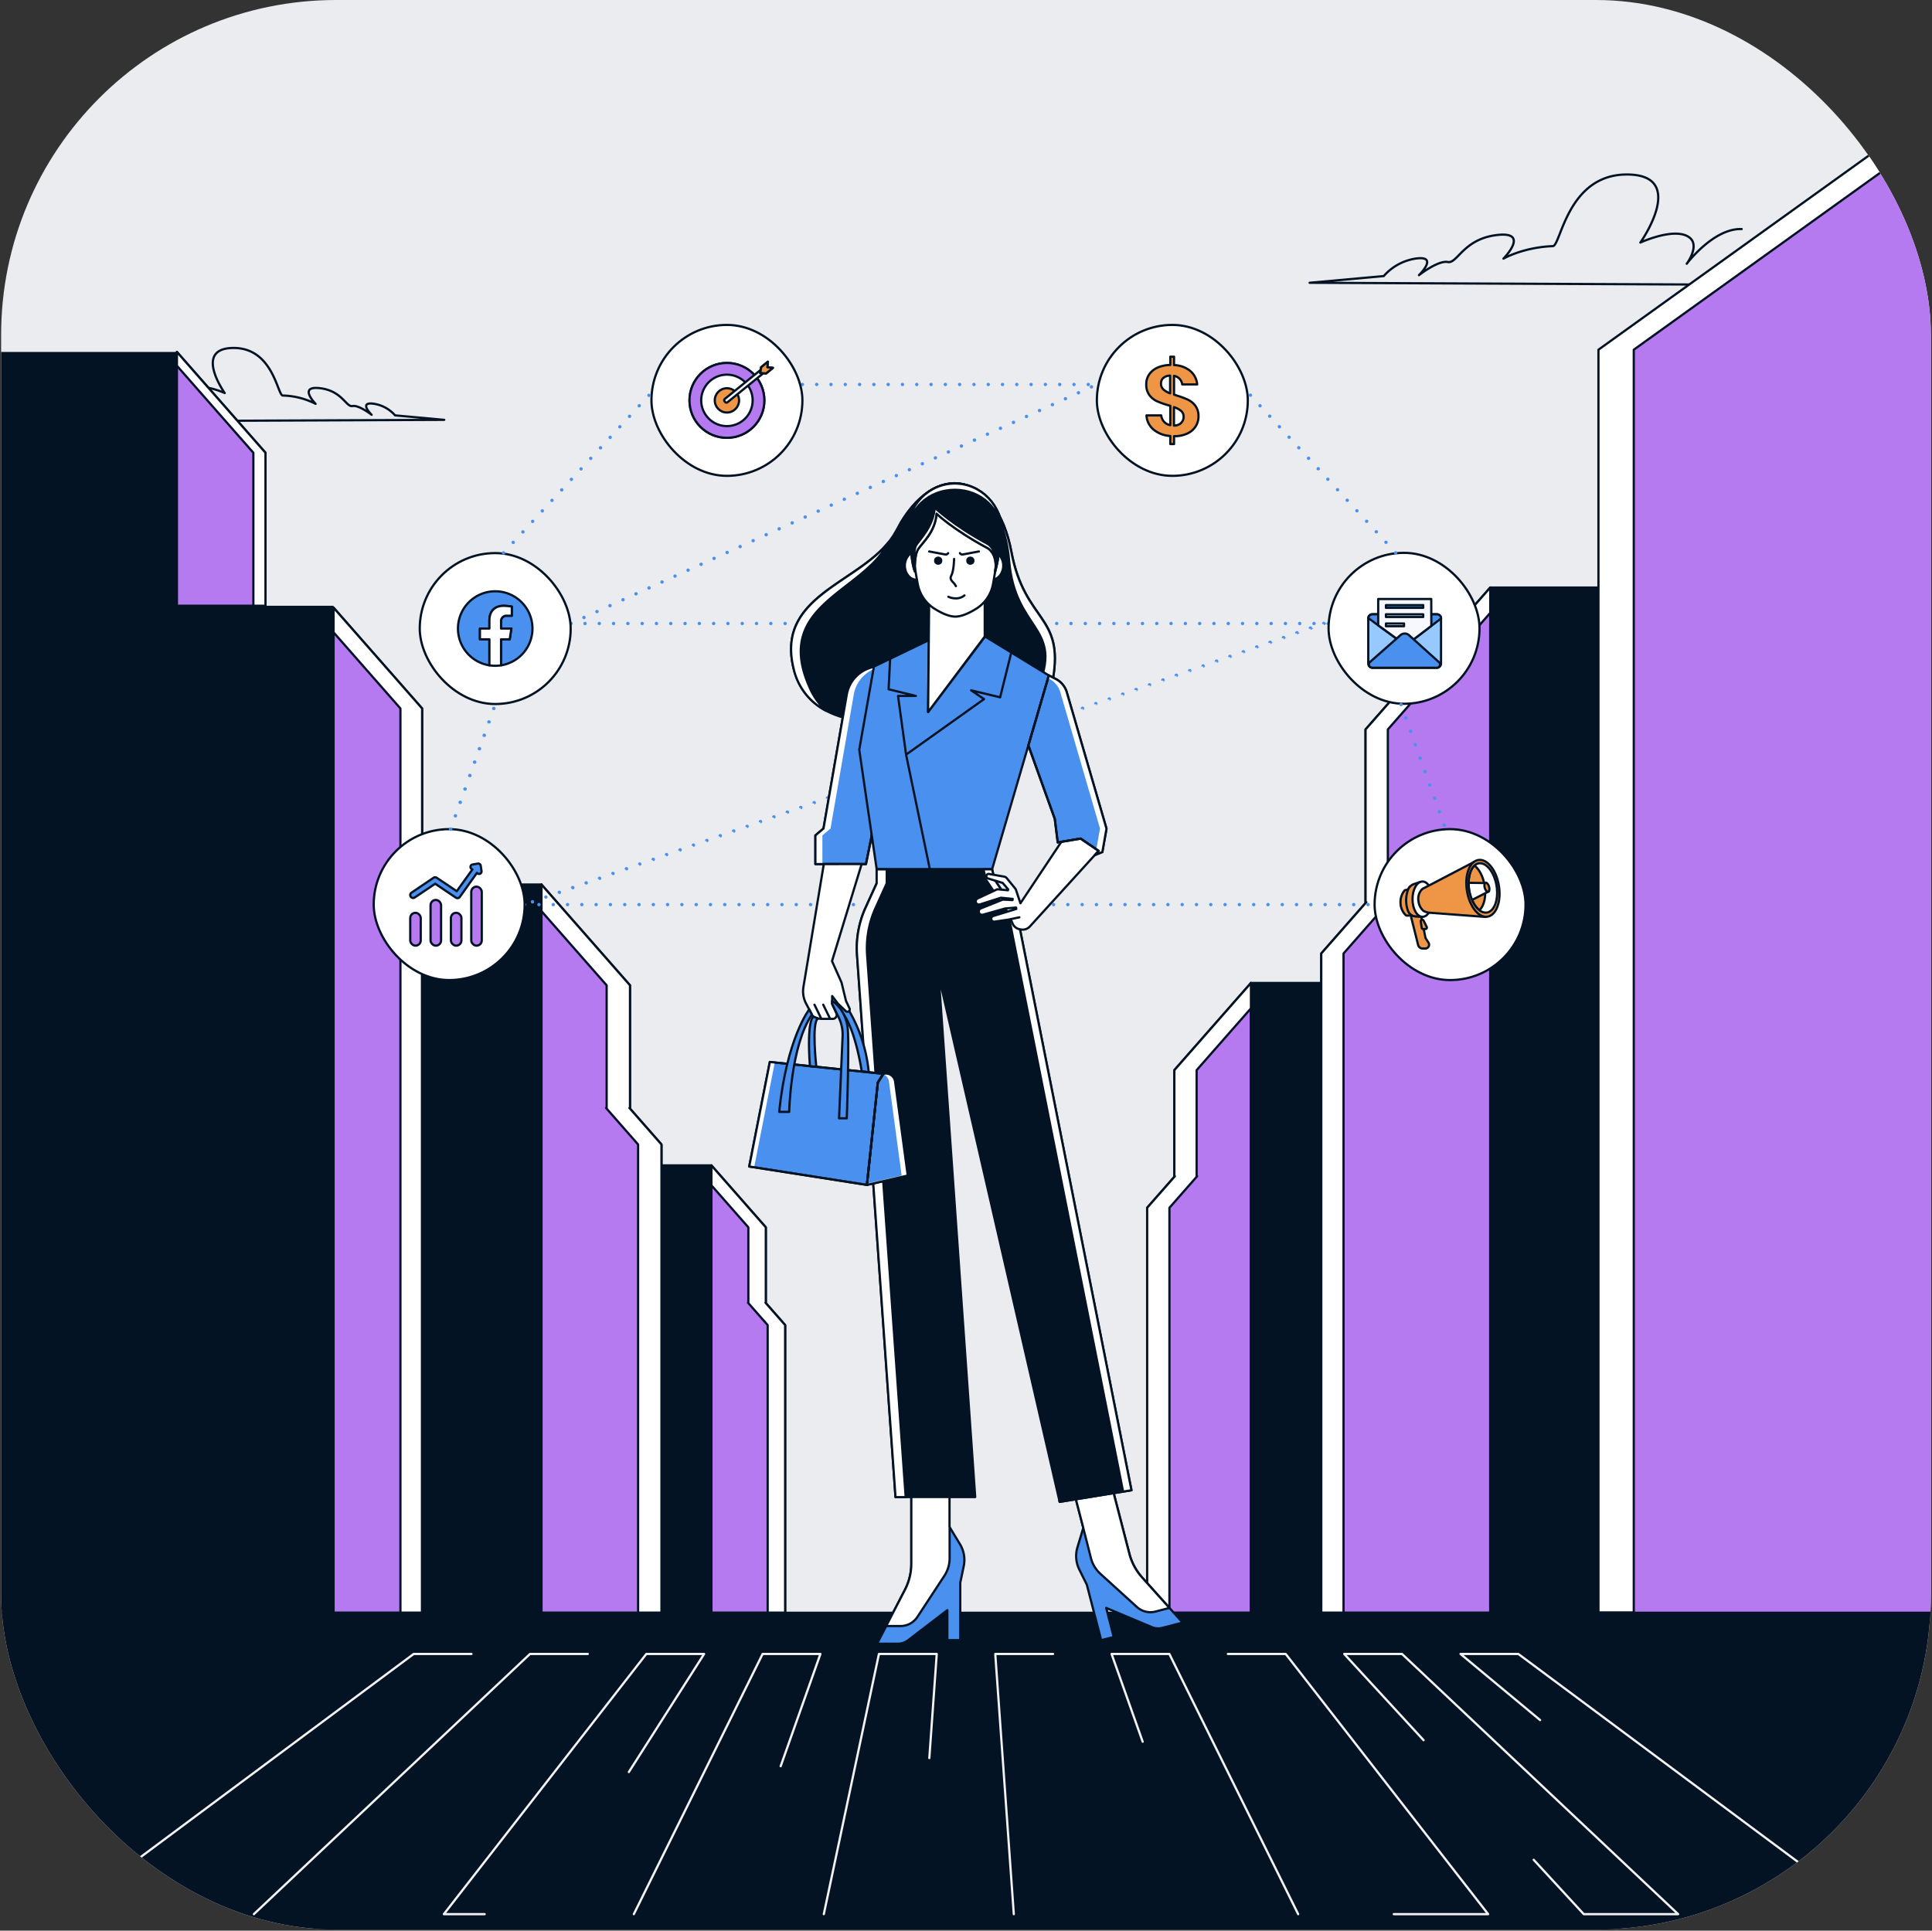 <svg xmlns="http://www.w3.org/2000/svg" xmlns:xlink="http://www.w3.org/1999/xlink" viewBox="0 0 865 864.5"><rect x="0" y="0" width="865" height="864.5" fill="#333333" stroke="none"/><defs><style>.cls-1,.cls-19,.cls-4{fill:none;}.cls-2{clip-path:url(#clip-path);}.cls-3{fill:#eaecef;}.cls-13,.cls-14,.cls-15,.cls-16,.cls-17,.cls-18,.cls-4,.cls-5,.cls-6,.cls-7{stroke:#041323;}.cls-13,.cls-14,.cls-15,.cls-16,.cls-17,.cls-18,.cls-19,.cls-4,.cls-5,.cls-6,.cls-7{stroke-linecap:round;stroke-linejoin:round;}.cls-5,.cls-9{fill:#b57aef;}.cls-11,.cls-6{fill:#fff;}.cls-7,.cls-8{fill:#041323;}.cls-10,.cls-17{fill:#4a90ee;}.cls-12,.cls-16{fill:#ee9646;}.cls-13{fill:#f6f8fd;}.cls-14{fill:url(#linear-gradient);}.cls-15{fill:url(#linear-gradient-2);}.cls-18{fill:#97c9ff;}.cls-19{stroke:#f2f2f2;}</style><clipPath id="clip-path" transform="translate(0.5)"><rect class="cls-1" width="864" height="864" rx="150"/></clipPath><linearGradient id="linear-gradient" x1="742.41" y1="259.58" x2="748.44" y2="259.58" gradientTransform="translate(-221.88 716.73) rotate(-63.6)" gradientUnits="userSpaceOnUse"><stop offset="0" stop-color="#c5daef"/><stop offset="0.99" stop-color="#e9f2fb"/></linearGradient><linearGradient id="linear-gradient-2" x1="742.4" y1="261.18" x2="746.96" y2="261.18" xlink:href="#linear-gradient"/></defs><g id="Layer_2" data-name="Layer 2"><g id="Layer_2-2" data-name="Layer 2"><g class="cls-2"><rect class="cls-3" x="0.5" width="864" height="864"/><path class="cls-4" d="M70,188.55,198.39,188l-22-2a15.8,15.8,0,0,0-10-5.27c-6.32-.68-.51,5-.51,5s-5.71-4.48-8.57-3.91-4.59-6.84-14.58-8-1.94,7-1.94,7a34.22,34.22,0,0,0-14.69-3.71c-2.38-.1-4.28-21.49-22.24-21.3S100.11,176,100.11,176s-10.34-4.78-14.59-1.5c-3.16,2.44.82,7.8.82,7.8S78.39,171.67,70,172" transform="translate(0.5)"/><path class="cls-4" d="M779.2,127.49l-193.35-.87,33.18-3a23.74,23.74,0,0,1,15-7.93c9.53-1,.77,7.52.77,7.52s8.61-6.74,12.91-5.89,6.91-10.3,22-12.08,2.92,10.57,2.92,10.57,8.64-5.06,22.12-5.6c3.59-.15,6.46-32.37,33.5-32.07s5.68,30.47,5.68,30.47,15.58-7.19,22-2.25c4.76,3.68-1.23,11.74-1.23,11.74s12-16,24.58-15.53" transform="translate(0.5)"/><polygon class="cls-5" points="318.51 521.84 342.87 549.56 342.87 583.45 342.72 583.31 351.53 593.34 351.53 722.17 318.51 722.17 318.51 521.84"/><polygon class="cls-6" points="342.72 583.31 342.87 583.45 342.87 549.56 318.51 521.84 318.51 530.75 335.05 549.56 335.05 583.45 334.89 583.31 343.7 593.34 343.7 722.17 351.53 722.17 351.53 593.34 342.72 583.31"/><rect class="cls-7" x="285.69" y="521.84" width="32.82" height="200.34"/><polygon class="cls-8" points="149.34 722.17 149.34 271.24 79.21 271.24 79.21 157.6 0.5 157.6 0.5 722.17 149.34 722.17"/><polygon class="cls-5" points="79.21 157.6 118.86 202.74 118.86 271.24 79.21 271.24 79.21 157.6"/><polygon class="cls-6" points="79.21 157.6 79.21 163.78 113.44 202.74 113.44 271.24 118.86 271.24 118.86 202.74 79.21 157.6"/><polygon class="cls-5" points="188.99 720.61 188.99 317.24 149.34 272.11 149.34 722.17 188.99 722.17 188.99 720.61"/><polygon class="cls-6" points="149.34 272.11 149.34 283.15 179.28 317.24 179.28 720.61 179.28 722.17 188.99 722.17 188.99 720.61 188.99 317.24 149.34 272.11"/><polygon class="cls-5" points="242.41 396.06 282.06 441.2 282.06 496.36 281.81 496.13 296.15 512.46 296.15 722.17 242.41 722.17 242.41 396.06"/><polygon class="cls-6" points="281.81 496.13 282.06 496.36 282.06 441.2 242.41 396.06 242.41 407.97 271.61 441.2 271.61 496.36 271.35 496.13 285.69 512.46 285.69 722.17 296.15 722.17 296.15 512.46 281.81 496.13"/><rect class="cls-7" x="188.99" y="396.06" width="53.43" height="326.11"/><polyline class="cls-5" points="560.08 440.15 525.79 479.18 525.79 526.88 526.01 526.69 513.61 540.81 513.61 722.17 560.08 722.17 560.08 440.15"/><polygon class="cls-7" points="560.08 722.17 560.08 440.15 606.28 440.15 606.28 721.88 560.08 722.17"/><polygon class="cls-5" points="667.22 263.08 611.39 326.62 611.39 404.28 611.75 403.96 591.56 426.95 591.56 722.17 667.22 722.17 667.22 263.08"/><polygon class="cls-7" points="667.22 722.17 667.22 263.08 715.66 263.08 715.66 722.05 667.22 722.17"/><polygon class="cls-9" points="864.5 722.05 715.66 722.05 715.66 156.59 864.5 49.7 864.5 722.05"/><polygon class="cls-6" points="535.98 526.69 535.76 526.88 535.76 479.18 560.08 451.5 560.08 440.15 525.79 479.18 525.79 526.88 526.01 526.69 513.61 540.81 513.61 722.17 523.58 722.17 523.58 540.81 535.98 526.69"/><polygon class="cls-6" points="621.73 403.96 621.37 404.28 621.37 326.62 667.22 274.43 667.22 263.08 611.39 326.62 611.39 404.28 611.75 403.96 591.56 426.95 591.56 722.17 601.53 722.17 601.53 426.95 621.73 403.96"/><polygon class="cls-6" points="864.5 61.06 864.5 49.7 715.66 156.59 715.66 722.05 731.48 722.05 731.48 156.59 864.5 61.06"/><rect class="cls-7" x="0.5" y="722.17" width="864" height="141.83"/><path class="cls-10" d="M254.44,279.45a.74.74,0,0,1,.37-1h0a.75.75,0,0,1,1,.37h0a.76.76,0,0,1-.37,1h0a.85.85,0,0,1-.31.06h0A.74.74,0,0,1,254.44,279.45Zm5.82-2.64a.76.76,0,0,1,.38-1h0a.75.75,0,0,1,1,.38h0a.75.75,0,0,1-.37,1h0a.87.87,0,0,1-.31.07h0A.77.77,0,0,1,260.26,276.81Zm5.83-2.65a.75.75,0,0,1,.37-1h0a.75.75,0,0,1,1,.37h0a.75.75,0,0,1-.38,1h0a.67.67,0,0,1-.31.07h0A.75.75,0,0,1,266.09,274.16Zm5.83-2.65a.74.74,0,0,1,.37-1h0a.74.74,0,0,1,1,.37h0a.74.74,0,0,1-.37,1h0a.7.7,0,0,1-.31.07h0A.74.74,0,0,1,271.92,271.51Zm5.82-2.65a.75.75,0,0,1,.38-1h0a.75.75,0,0,1,1,.37h0a.75.75,0,0,1-.37,1h0a.7.7,0,0,1-.31.07h0A.75.75,0,0,1,277.74,268.86Zm5.83-2.65a.75.75,0,0,1,.37-1h0a.76.76,0,0,1,1,.38h0a.75.75,0,0,1-.38,1h0a.81.81,0,0,1-.31.06h0A.75.75,0,0,1,283.57,266.21Zm5.83-2.64a.74.74,0,0,1,.37-1h0a.73.73,0,0,1,1,.37h0a.75.75,0,0,1-.37,1h0a.7.7,0,0,1-.31.07h0A.75.75,0,0,1,289.4,263.57Zm5.82-2.65a.75.75,0,0,1,.38-1h0a.75.75,0,0,1,1,.37h0a.75.75,0,0,1-.37,1h0a.7.7,0,0,1-.31.07h0A.75.75,0,0,1,295.22,260.92Zm5.83-2.65a.75.75,0,0,1,.37-1h0a.77.77,0,0,1,1,.37h0a.75.75,0,0,1-.38,1h0a.67.67,0,0,1-.31.07h0A.75.75,0,0,1,301.05,258.27Zm5.83-2.64a.75.75,0,0,1,.37-1h0a.75.75,0,0,1,1,.38h0a.74.74,0,0,1-.37,1h0a.85.85,0,0,1-.31.06h0A.74.74,0,0,1,306.88,255.63ZM312.7,253a.75.75,0,0,1,.38-1h0a.74.74,0,0,1,1,.37h0a.75.75,0,0,1-.37,1h0a.7.7,0,0,1-.31.07h0A.75.75,0,0,1,312.7,253Zm5.83-2.65a.75.75,0,0,1,.37-1h0a.75.75,0,0,1,1,.37h0a.75.75,0,0,1-.38,1h0a.67.67,0,0,1-.31.07h0A.75.75,0,0,1,318.53,250.33Zm5.83-2.65a.74.74,0,0,1,.37-1h0a.75.75,0,0,1,1,.37h0a.76.76,0,0,1-.37,1h0a.85.85,0,0,1-.31.06h0A.74.74,0,0,1,324.36,247.68Zm5.82-2.64a.76.76,0,0,1,.38-1h0a.75.75,0,0,1,1,.38h0a.75.75,0,0,1-.37,1h0a.87.87,0,0,1-.31.07h0A.77.77,0,0,1,330.18,245Zm5.83-2.65a.75.75,0,0,1,.37-1h0a.75.75,0,0,1,1,.37h0a.75.75,0,0,1-.38,1h0a.67.67,0,0,1-.31.07h0A.75.75,0,0,1,336,242.39Zm5.83-2.65a.74.74,0,0,1,.37-1h0a.74.74,0,0,1,1,.37h0a.73.73,0,0,1-.37,1h0a.67.67,0,0,1-.31.07h0A.74.74,0,0,1,341.84,239.74Zm5.82-2.65a.75.75,0,0,1,.38-1h0a.75.75,0,0,1,1,.37h0a.75.75,0,0,1-.37,1h0a.7.7,0,0,1-.31.07h0A.75.75,0,0,1,347.66,237.09Zm5.83-2.65a.75.75,0,0,1,.37-1h0a.76.76,0,0,1,1,.38h0a.75.75,0,0,1-.38,1h0a.81.81,0,0,1-.31.06h0A.75.75,0,0,1,353.49,234.44Zm5.83-2.64a.74.74,0,0,1,.37-1h0a.73.73,0,0,1,1,.37h0a.75.75,0,0,1-.37,1h0a.7.7,0,0,1-.31.07h0A.75.75,0,0,1,359.32,231.8Zm5.83-2.65a.73.73,0,0,1,.37-1h0a.75.75,0,0,1,1,.37h0a.74.74,0,0,1-.37,1h0a.7.7,0,0,1-.31.07h0A.73.73,0,0,1,365.15,229.15ZM371,226.5a.75.75,0,0,1,.37-1h0a.77.77,0,0,1,1,.37h0a.76.76,0,0,1-.38,1h0a.81.81,0,0,1-.31.06h0A.75.75,0,0,1,371,226.5Zm5.83-2.64a.75.75,0,0,1,.37-1h0a.75.75,0,0,1,1,.37h0a.75.75,0,0,1-.37,1h0a.87.87,0,0,1-.31.07h0A.76.76,0,0,1,376.8,223.86Zm5.82-2.65a.76.76,0,0,1,.38-1h0a.75.75,0,0,1,1,.38h0a.75.75,0,0,1-.37,1h0a.7.7,0,0,1-.31.07h0A.77.77,0,0,1,382.62,221.21Zm5.83-2.65a.75.75,0,0,1,.37-1h0a.75.75,0,0,1,1,.37h0a.75.75,0,0,1-.38,1h0a.66.66,0,0,1-.3.07h0A.75.75,0,0,1,388.45,218.56Zm5.83-2.65a.75.75,0,0,1,.37-1h0a.75.75,0,0,1,1,.37h0a.76.76,0,0,1-.37,1h0a.81.81,0,0,1-.31.06h0A.74.74,0,0,1,394.28,215.91Zm5.82-2.64a.76.76,0,0,1,.38-1h0a.75.75,0,0,1,1,.38h0a.75.75,0,0,1-.37,1h0a.87.87,0,0,1-.31.07h0A.77.77,0,0,1,400.1,213.27Zm5.83-2.65a.75.75,0,0,1,.37-1h0a.75.75,0,0,1,1,.37h0a.75.75,0,0,1-.38,1h0a.67.67,0,0,1-.31.07h0A.75.75,0,0,1,405.93,210.62Zm5.83-2.65a.74.74,0,0,1,.37-1h0a.74.74,0,0,1,1,.37h0a.74.74,0,0,1-.37,1h0a.7.7,0,0,1-.31.07h0A.74.74,0,0,1,411.76,208Zm5.82-2.65a.75.75,0,0,1,.38-1h0a.75.75,0,0,1,1,.37h0a.75.75,0,0,1-.37,1h0a.7.7,0,0,1-.31.07h0A.75.75,0,0,1,417.58,205.32Zm5.83-2.64a.76.76,0,0,1,.37-1h0a.76.76,0,0,1,1,.38h0a.75.75,0,0,1-.38,1h0a.82.82,0,0,1-.3.07h0A.77.77,0,0,1,423.41,202.68Zm5.83-2.65a.76.76,0,0,1,.37-1h0a.75.75,0,0,1,1,.38h0a.74.74,0,0,1-.37,1h0a.67.67,0,0,1-.31.07h0A.76.76,0,0,1,429.24,200Zm5.82-2.65a.75.75,0,0,1,.38-1h0a.75.75,0,0,1,1,.37h0a.75.75,0,0,1-.37,1h0a.7.7,0,0,1-.31.07h0A.75.75,0,0,1,435.06,197.38Zm5.83-2.65a.75.75,0,0,1,.37-1h0a.77.77,0,0,1,1,.37h0a.76.76,0,0,1-.38,1h0a.81.81,0,0,1-.31.06h0A.75.75,0,0,1,440.89,194.73Zm5.83-2.64a.75.75,0,0,1,.37-1h0a.75.75,0,0,1,1,.37h0a.75.75,0,0,1-.37,1h0a.82.82,0,0,1-.31.07h0A.77.77,0,0,1,446.72,192.09Zm5.82-2.65a.76.76,0,0,1,.38-1h0a.75.75,0,0,1,1,.38h0a.75.75,0,0,1-.37,1h0a.7.7,0,0,1-.31.07h0A.77.77,0,0,1,452.54,189.44Zm5.83-2.65a.75.75,0,0,1,.37-1h0a.76.76,0,0,1,1,.37h0a.75.75,0,0,1-.38,1h0a.66.66,0,0,1-.3.07h0A.75.75,0,0,1,458.37,186.79Zm5.83-2.65a.75.75,0,0,1,.37-1h0a.75.75,0,0,1,1,.37h0a.76.76,0,0,1-.37,1h0a.85.85,0,0,1-.31.06h0A.74.74,0,0,1,464.2,184.14ZM470,181.5a.76.76,0,0,1,.38-1h0a.75.75,0,0,1,1,.38h0a.75.75,0,0,1-.37,1h0a.87.87,0,0,1-.31.07h0A.77.77,0,0,1,470,181.5Zm5.83-2.65a.77.77,0,0,1,.37-1h0a.76.76,0,0,1,1,.38h0a.75.75,0,0,1-.38,1h0a.67.67,0,0,1-.31.07h0A.77.77,0,0,1,475.85,178.85Zm5.83-2.65a.74.74,0,0,1,.37-1h0a.74.74,0,0,1,1,.37h0a.74.74,0,0,1-.37,1h0a.7.7,0,0,1-.31.07h0A.74.74,0,0,1,481.68,176.2Zm5.82-2.65a.75.75,0,0,1,.38-1h0a.75.75,0,0,1,1,.37h0a.77.77,0,0,1-.37,1h0a.85.85,0,0,1-.31.06h0A.75.75,0,0,1,487.5,173.55ZM486,172.16a.75.75,0,0,1,.74-.75h0a.75.75,0,0,1,.75.75h0a.74.74,0,0,1-.75.75h0A.74.74,0,0,1,486,172.16Zm-6.4,0a.75.75,0,0,1,.75-.75h0a.76.76,0,0,1,.75.75h0a.75.75,0,0,1-.75.75h0A.74.74,0,0,1,479.63,172.16Zm-6.4,0a.75.75,0,0,1,.75-.75h0a.76.76,0,0,1,.75.75h0a.75.75,0,0,1-.75.75h0A.74.74,0,0,1,473.23,172.16Zm-6.4,0a.75.75,0,0,1,.75-.75h0a.76.76,0,0,1,.75.75h0a.75.75,0,0,1-.75.75h0A.74.74,0,0,1,466.83,172.16Zm-6.4,0a.75.75,0,0,1,.75-.75h0a.76.76,0,0,1,.75.75h0a.75.75,0,0,1-.75.75h0A.74.74,0,0,1,460.43,172.16Zm-6.4,0a.75.75,0,0,1,.74-.75h0a.75.75,0,0,1,.75.75h0a.74.74,0,0,1-.75.75h0A.74.74,0,0,1,454,172.16Zm-6.4,0a.75.75,0,0,1,.75-.75h0a.76.76,0,0,1,.75.75h0a.75.75,0,0,1-.75.75h0A.74.74,0,0,1,447.63,172.16Zm-6.4,0a.75.75,0,0,1,.75-.75h0a.76.76,0,0,1,.75.75h0a.75.75,0,0,1-.75.75h0A.74.74,0,0,1,441.23,172.16Zm-6.4,0a.75.75,0,0,1,.75-.75h0a.76.76,0,0,1,.75.75h0a.75.75,0,0,1-.75.75h0A.74.74,0,0,1,434.83,172.16Zm-6.4,0a.75.75,0,0,1,.75-.75h0a.76.76,0,0,1,.75.75h0a.75.75,0,0,1-.75.75h0A.74.74,0,0,1,428.43,172.16Zm-6.4,0a.75.75,0,0,1,.75-.75h0a.76.76,0,0,1,.75.75h0a.75.75,0,0,1-.75.75h0A.74.74,0,0,1,422,172.16Zm-6.4,0a.75.75,0,0,1,.75-.75h0a.76.76,0,0,1,.75.75h0a.75.75,0,0,1-.75.75h0A.74.74,0,0,1,415.63,172.16Zm-6.4,0a.75.75,0,0,1,.75-.75h0a.76.76,0,0,1,.75.75h0a.75.75,0,0,1-.75.75h0A.74.74,0,0,1,409.23,172.16Zm-6.4,0a.75.75,0,0,1,.75-.75h0a.76.76,0,0,1,.75.75h0a.75.75,0,0,1-.75.75h0A.74.74,0,0,1,402.83,172.16Zm-6.4,0a.75.75,0,0,1,.75-.75h0a.76.76,0,0,1,.75.75h0a.75.75,0,0,1-.75.75h0A.74.74,0,0,1,396.43,172.16Zm-6.4,0a.75.75,0,0,1,.75-.75h0a.76.76,0,0,1,.75.75h0a.75.75,0,0,1-.75.75h0A.74.74,0,0,1,390,172.16Zm-6.4,0a.75.75,0,0,1,.75-.75h0a.76.76,0,0,1,.75.75h0a.75.75,0,0,1-.75.75h0A.74.74,0,0,1,383.63,172.16Zm-6.4,0a.75.75,0,0,1,.75-.75h0a.76.76,0,0,1,.75.75h0a.75.75,0,0,1-.75.75h0A.74.74,0,0,1,377.23,172.16Zm-6.4,0a.75.75,0,0,1,.75-.75h0a.76.76,0,0,1,.75.75h0a.75.75,0,0,1-.75.75h0A.74.74,0,0,1,370.83,172.16Zm-6.4,0a.75.75,0,0,1,.75-.75h0a.76.76,0,0,1,.75.75h0a.75.75,0,0,1-.75.75h0A.74.74,0,0,1,364.43,172.16Zm-6.4,0a.75.75,0,0,1,.75-.75h0a.76.76,0,0,1,.75.75h0a.75.75,0,0,1-.75.75h0A.74.74,0,0,1,358,172.16Z" transform="translate(0.5)"/><path class="cls-10" d="M593.46,279.19a.76.76,0,0,1,.75-.75h0a.76.76,0,0,1,.76.75h0a.76.76,0,0,1-.76.75h0A.76.76,0,0,1,593.46,279.19Zm-6.4,0a.76.76,0,0,1,.75-.75h0a.75.75,0,0,1,.75.75h0a.75.75,0,0,1-.75.75h0A.76.76,0,0,1,587.06,279.19Zm-6.4,0a.76.76,0,0,1,.76-.75h0a.76.76,0,0,1,.75.75h0a.76.76,0,0,1-.75.75h0A.76.76,0,0,1,580.66,279.19Zm-6.4,0a.76.76,0,0,1,.75-.75h0a.76.76,0,0,1,.76.75h0a.76.76,0,0,1-.76.75h0A.76.76,0,0,1,574.26,279.19Zm-6.4,0a.76.76,0,0,1,.76-.75h0a.76.76,0,0,1,.75.75h0a.76.76,0,0,1-.75.75h0A.76.76,0,0,1,567.86,279.19Zm-6.4,0a.76.76,0,0,1,.75-.75h0a.76.76,0,0,1,.76.75h0a.76.76,0,0,1-.76.75h0A.76.76,0,0,1,561.46,279.19Zm-6.4,0a.76.76,0,0,1,.75-.75h0a.75.75,0,0,1,.75.75h0a.75.75,0,0,1-.75.75h0A.76.76,0,0,1,555.06,279.19Zm-6.4,0a.76.76,0,0,1,.76-.75h0a.76.76,0,0,1,.75.75h0a.76.76,0,0,1-.75.75h0A.76.76,0,0,1,548.66,279.19Zm-6.4,0a.76.76,0,0,1,.75-.75h0a.76.76,0,0,1,.76.75h0a.76.76,0,0,1-.76.75h0A.76.76,0,0,1,542.26,279.19Zm-6.4,0a.76.76,0,0,1,.76-.75h0a.76.76,0,0,1,.75.75h0a.76.76,0,0,1-.75.75h0A.76.76,0,0,1,535.86,279.19Zm-6.4,0a.76.76,0,0,1,.75-.75h0a.76.76,0,0,1,.76.75h0a.76.76,0,0,1-.76.75h0A.76.76,0,0,1,529.46,279.19Zm-6.39,0a.75.75,0,0,1,.74-.75h0a.75.75,0,0,1,.75.75h0a.75.75,0,0,1-.75.75h0A.75.75,0,0,1,523.07,279.19Zm-6.41,0a.76.76,0,0,1,.76-.75h0a.76.76,0,0,1,.75.75h0a.76.76,0,0,1-.75.75h0A.76.76,0,0,1,516.66,279.19Zm-6.4,0a.76.76,0,0,1,.75-.75h0a.76.76,0,0,1,.76.75h0a.76.76,0,0,1-.76.75h0A.76.76,0,0,1,510.26,279.19Zm-6.4,0a.76.76,0,0,1,.76-.75h0a.76.76,0,0,1,.75.75h0a.76.76,0,0,1-.75.75h0A.76.76,0,0,1,503.86,279.19Zm-6.4,0a.76.76,0,0,1,.75-.75h0a.76.76,0,0,1,.76.75h0a.76.76,0,0,1-.76.75h0A.76.76,0,0,1,497.46,279.19Zm-6.39,0a.75.75,0,0,1,.75-.75h0a.75.75,0,0,1,.74.75h0a.75.75,0,0,1-.74.75h0A.75.75,0,0,1,491.07,279.19Zm-6.41,0a.76.76,0,0,1,.76-.75h0a.76.76,0,0,1,.75.75h0a.76.76,0,0,1-.75.75h0A.76.76,0,0,1,484.66,279.19Zm-6.4,0a.76.76,0,0,1,.75-.75h0a.76.76,0,0,1,.76.75h0a.76.76,0,0,1-.76.75h0A.76.76,0,0,1,478.26,279.19Zm-6.4,0a.76.76,0,0,1,.76-.75h0a.75.75,0,0,1,.74.75h0a.75.75,0,0,1-.74.75h0A.76.76,0,0,1,471.86,279.19Zm-6.4,0a.76.76,0,0,1,.76-.75h0a.76.76,0,0,1,.75.75h0a.76.76,0,0,1-.75.75h0A.76.76,0,0,1,465.46,279.19Zm-6.39,0a.75.75,0,0,1,.75-.75h0a.75.75,0,0,1,.74.75h0a.75.75,0,0,1-.74.75h0A.75.75,0,0,1,459.07,279.19Zm-6.41,0a.76.76,0,0,1,.76-.75h0a.76.76,0,0,1,.75.75h0a.76.76,0,0,1-.75.75h0A.76.76,0,0,1,452.66,279.19Zm-6.4,0a.76.76,0,0,1,.75-.75h0a.76.76,0,0,1,.76.75h0a.76.76,0,0,1-.76.75h0A.76.76,0,0,1,446.26,279.19Zm-6.4,0a.76.76,0,0,1,.76-.75h0a.75.75,0,0,1,.74.75h0a.75.75,0,0,1-.74.75h0A.76.76,0,0,1,439.86,279.19Zm-6.4,0a.76.76,0,0,1,.76-.75h0a.76.76,0,0,1,.75.75h0a.76.76,0,0,1-.75.75h0A.76.76,0,0,1,433.46,279.19Zm-6.39,0a.75.75,0,0,1,.75-.75h0a.75.75,0,0,1,.74.75h0a.75.75,0,0,1-.74.75h0A.75.75,0,0,1,427.07,279.19Zm-6.4,0a.75.75,0,0,1,.75-.75h0a.76.76,0,0,1,.75.75h0a.76.76,0,0,1-.75.75h0A.75.75,0,0,1,420.67,279.19Zm-6.4,0a.75.75,0,0,1,.74-.75h0a.76.76,0,0,1,.76.75h0a.76.76,0,0,1-.76.75h0A.75.75,0,0,1,414.27,279.19Zm-6.4,0a.75.75,0,0,1,.75-.75h0a.75.75,0,0,1,.74.75h0a.75.75,0,0,1-.74.75h0A.75.75,0,0,1,407.87,279.19Zm-6.41,0a.76.76,0,0,1,.76-.75h0a.76.76,0,0,1,.75.75h0a.76.76,0,0,1-.75.75h0A.76.76,0,0,1,401.46,279.19Zm-6.39,0a.75.75,0,0,1,.75-.75h0a.75.75,0,0,1,.74.75h0a.75.75,0,0,1-.74.75h0A.75.75,0,0,1,395.07,279.19Zm-6.4,0a.75.75,0,0,1,.75-.75h0a.76.76,0,0,1,.75.75h0a.76.76,0,0,1-.75.75h0A.75.75,0,0,1,388.67,279.19Zm-6.4,0a.75.75,0,0,1,.74-.75h0a.76.76,0,0,1,.76.75h0a.76.76,0,0,1-.76.75h0A.75.75,0,0,1,382.27,279.19Zm-6.4,0a.75.75,0,0,1,.75-.75h0a.75.75,0,0,1,.74.75h0a.75.75,0,0,1-.74.75h0A.75.75,0,0,1,375.87,279.19Zm-6.41,0a.76.76,0,0,1,.76-.75h0a.76.76,0,0,1,.75.75h0a.76.76,0,0,1-.75.75h0A.76.76,0,0,1,369.46,279.19Zm-6.39,0a.75.75,0,0,1,.75-.75h0a.75.75,0,0,1,.74.75h0a.75.75,0,0,1-.74.75h0A.75.75,0,0,1,363.07,279.19Zm-6.4,0a.75.75,0,0,1,.75-.75h0a.76.76,0,0,1,.75.75h0a.76.76,0,0,1-.75.75h0A.75.75,0,0,1,356.67,279.19Zm-6.41,0a.76.76,0,0,1,.76-.75h0a.76.76,0,0,1,.75.75h0a.76.76,0,0,1-.75.75h0A.76.76,0,0,1,350.26,279.19Zm-6.39,0a.75.75,0,0,1,.75-.75h0a.75.75,0,0,1,.74.75h0a.75.75,0,0,1-.74.75h0A.75.75,0,0,1,343.87,279.19Zm-6.41,0a.76.76,0,0,1,.76-.75h0a.76.76,0,0,1,.75.75h0a.76.76,0,0,1-.75.75h0A.76.76,0,0,1,337.46,279.19Zm-6.39,0a.75.75,0,0,1,.75-.75h0a.75.75,0,0,1,.74.75h0a.75.75,0,0,1-.74.75h0A.75.75,0,0,1,331.07,279.19Zm-6.4,0a.75.75,0,0,1,.75-.75h0a.76.76,0,0,1,.75.75h0a.76.76,0,0,1-.75.75h0A.75.75,0,0,1,324.67,279.19Zm-6.41,0a.76.76,0,0,1,.76-.75h0a.76.76,0,0,1,.75.75h0a.76.76,0,0,1-.75.75h0A.76.76,0,0,1,318.26,279.19Zm-6.39,0a.75.75,0,0,1,.75-.75h0a.75.75,0,0,1,.74.75h0a.75.75,0,0,1-.74.75h0A.75.75,0,0,1,311.87,279.19Zm-6.41,0a.76.76,0,0,1,.76-.75h0a.76.76,0,0,1,.75.75h0a.76.76,0,0,1-.75.75h0A.76.76,0,0,1,305.46,279.19Zm-6.39,0a.75.75,0,0,1,.75-.75h0a.76.76,0,0,1,.75.75h0a.76.76,0,0,1-.75.75h0A.75.75,0,0,1,299.07,279.19Zm-6.4,0a.75.75,0,0,1,.75-.75h0a.76.76,0,0,1,.75.75h0a.76.76,0,0,1-.75.75h0A.75.75,0,0,1,292.67,279.19Zm-6.41,0a.76.76,0,0,1,.76-.75h0a.76.76,0,0,1,.75.75h0a.76.76,0,0,1-.75.75h0A.76.76,0,0,1,286.26,279.19Zm-6.39,0a.75.75,0,0,1,.75-.75h0a.75.75,0,0,1,.74.75h0a.75.75,0,0,1-.74.75h0A.75.75,0,0,1,279.87,279.19Zm-6.41,0a.76.76,0,0,1,.76-.75h0a.76.76,0,0,1,.75.75h0a.76.76,0,0,1-.75.75h0A.76.76,0,0,1,273.46,279.19Zm-6.39,0a.75.75,0,0,1,.74-.75h0a.76.76,0,0,1,.76.75h0a.76.76,0,0,1-.76.75h0A.75.75,0,0,1,267.07,279.19Zm-6.4,0a.75.75,0,0,1,.75-.75h0a.76.76,0,0,1,.75.75h0a.76.76,0,0,1-.75.75h0A.75.75,0,0,1,260.67,279.19Zm-6.4,0a.75.75,0,0,1,.75-.75h0a.76.76,0,0,1,.75.75h0a.76.76,0,0,1-.75.75h0A.75.75,0,0,1,254.27,279.19Z" transform="translate(0.5)"/><path class="cls-10" d="M611.25,405.06a.76.76,0,0,1,.76-.75h0a.75.75,0,0,1,.74.75h0a.75.75,0,0,1-.74.75h0A.76.76,0,0,1,611.25,405.06Zm-6.4,0a.76.76,0,0,1,.75-.75h0a.75.75,0,0,1,.75.75h0a.75.75,0,0,1-.75.75h0A.76.76,0,0,1,604.85,405.06Zm-6.4,0a.76.76,0,0,1,.75-.75h0a.75.75,0,0,1,.75.75h0a.75.75,0,0,1-.75.75h0A.76.76,0,0,1,598.45,405.06Zm-6.4,0a.76.76,0,0,1,.75-.75h0a.75.75,0,0,1,.75.75h0a.75.75,0,0,1-.75.75h0A.76.76,0,0,1,592.05,405.06Zm-6.4,0a.76.76,0,0,1,.75-.75h0a.75.75,0,0,1,.75.75h0a.75.75,0,0,1-.75.75h0A.76.76,0,0,1,585.65,405.06Zm-6.4,0a.76.76,0,0,1,.75-.75h0a.75.75,0,0,1,.75.75h0a.75.75,0,0,1-.75.75h0A.76.76,0,0,1,579.25,405.06Zm-6.4,0a.76.76,0,0,1,.75-.75h0a.75.75,0,0,1,.75.75h0a.75.75,0,0,1-.75.75h0A.76.76,0,0,1,572.85,405.06Zm-6.4,0a.76.76,0,0,1,.75-.75h0a.75.75,0,0,1,.75.75h0a.75.75,0,0,1-.75.75h0A.76.76,0,0,1,566.45,405.06Zm-6.4,0a.76.76,0,0,1,.75-.75h0a.75.75,0,0,1,.75.75h0a.75.75,0,0,1-.75.75h0A.76.76,0,0,1,560.05,405.06Zm-6.4,0a.76.76,0,0,1,.75-.75h0a.75.75,0,0,1,.75.75h0a.75.75,0,0,1-.75.75h0A.76.76,0,0,1,553.65,405.06Zm-6.4,0a.76.76,0,0,1,.75-.75h0a.75.75,0,0,1,.75.75h0a.75.75,0,0,1-.75.75h0A.76.76,0,0,1,547.25,405.06Zm-6.4,0a.76.76,0,0,1,.75-.75h0a.75.75,0,0,1,.75.75h0a.75.75,0,0,1-.75.75h0A.76.76,0,0,1,540.85,405.06Zm-6.4,0a.76.76,0,0,1,.75-.75h0a.75.75,0,0,1,.75.75h0a.75.75,0,0,1-.75.75h0A.76.76,0,0,1,534.45,405.06Zm-6.4,0a.76.76,0,0,1,.75-.75h0a.75.75,0,0,1,.75.75h0a.75.75,0,0,1-.75.75h0A.76.76,0,0,1,528.05,405.06Zm-6.4,0a.76.76,0,0,1,.75-.75h0a.75.75,0,0,1,.75.75h0a.75.75,0,0,1-.75.75h0A.76.76,0,0,1,521.65,405.06Zm-6.4,0a.76.76,0,0,1,.75-.75h0a.75.75,0,0,1,.75.75h0a.75.75,0,0,1-.75.75h0A.76.76,0,0,1,515.25,405.06Zm-6.4,0a.76.76,0,0,1,.75-.75h0a.75.75,0,0,1,.75.75h0a.75.75,0,0,1-.75.75h0A.76.76,0,0,1,508.85,405.06Zm-6.4,0a.76.76,0,0,1,.75-.75h0a.75.75,0,0,1,.75.75h0a.75.75,0,0,1-.75.75h0A.76.76,0,0,1,502.45,405.06Zm-6.4,0a.76.76,0,0,1,.75-.75h0a.75.75,0,0,1,.75.75h0a.75.75,0,0,1-.75.75h0A.76.76,0,0,1,496.05,405.06Zm-6.4,0a.76.76,0,0,1,.75-.75h0a.75.75,0,0,1,.75.75h0a.75.75,0,0,1-.75.75h0A.76.76,0,0,1,489.65,405.06Zm-6.4,0a.76.76,0,0,1,.75-.75h0a.75.75,0,0,1,.75.75h0a.75.75,0,0,1-.75.75h0A.76.76,0,0,1,483.25,405.06Zm-6.4,0a.76.76,0,0,1,.75-.75h0a.75.75,0,0,1,.75.75h0a.75.75,0,0,1-.75.75h0A.76.76,0,0,1,476.85,405.06Zm-6.4,0a.76.76,0,0,1,.75-.75h0a.75.75,0,0,1,.75.75h0a.75.75,0,0,1-.75.75h0A.76.76,0,0,1,470.45,405.06Zm-6.4,0a.76.76,0,0,1,.75-.75h0a.75.75,0,0,1,.75.75h0a.75.75,0,0,1-.75.75h0A.76.76,0,0,1,464.05,405.06Zm-6.4,0a.76.76,0,0,1,.75-.75h0a.75.75,0,0,1,.75.75h0a.75.75,0,0,1-.75.75h0A.76.76,0,0,1,457.65,405.06Zm-6.4,0a.76.76,0,0,1,.76-.75h0a.75.75,0,0,1,.74.75h0a.75.75,0,0,1-.74.75h0A.76.76,0,0,1,451.25,405.06Zm-6.4,0a.76.76,0,0,1,.75-.75h0a.75.75,0,0,1,.75.75h0a.75.75,0,0,1-.75.75h0A.76.76,0,0,1,444.85,405.06Zm-6.4,0a.76.76,0,0,1,.75-.75h0a.75.75,0,0,1,.75.75h0a.75.75,0,0,1-.75.75h0A.76.76,0,0,1,438.45,405.06Zm-6.4,0a.76.76,0,0,1,.75-.75h0a.75.75,0,0,1,.75.75h0a.75.75,0,0,1-.75.75h0A.76.76,0,0,1,432.05,405.06Zm-6.4,0a.76.76,0,0,1,.75-.75h0a.75.75,0,0,1,.75.75h0a.75.75,0,0,1-.75.75h0A.76.76,0,0,1,425.65,405.06Zm-6.4,0a.76.76,0,0,1,.75-.75h0a.75.75,0,0,1,.75.75h0a.75.75,0,0,1-.75.75h0A.76.76,0,0,1,419.25,405.06Zm-6.4,0a.76.76,0,0,1,.75-.75h0a.75.75,0,0,1,.75.75h0a.75.75,0,0,1-.75.75h0A.76.76,0,0,1,412.85,405.06Zm-6.4,0a.76.76,0,0,1,.75-.75h0a.76.76,0,0,1,.76.75h0a.76.76,0,0,1-.76.75h0A.76.76,0,0,1,406.45,405.06Zm-6.39,0a.75.75,0,0,1,.74-.75h0a.75.75,0,0,1,.75.75h0a.75.75,0,0,1-.75.75h0A.75.75,0,0,1,400.06,405.06Zm-6.41,0a.76.76,0,0,1,.75-.75h0a.75.75,0,0,1,.75.75h0a.75.75,0,0,1-.75.75h0A.76.76,0,0,1,393.65,405.06Zm-6.4,0a.76.76,0,0,1,.75-.75h0a.75.75,0,0,1,.75.75h0a.75.75,0,0,1-.75.75h0A.76.76,0,0,1,387.25,405.06Zm-6.4,0a.76.76,0,0,1,.75-.75h0a.75.75,0,0,1,.75.75h0a.75.75,0,0,1-.75.75h0A.76.76,0,0,1,380.85,405.06Zm-6.4,0a.76.76,0,0,1,.75-.75h0a.75.75,0,0,1,.75.75h0a.75.75,0,0,1-.75.75h0A.76.76,0,0,1,374.45,405.06Zm-6.4,0a.76.76,0,0,1,.75-.75h0a.75.75,0,0,1,.75.75h0a.75.75,0,0,1-.75.75h0A.76.76,0,0,1,368.05,405.06Zm-6.4,0a.76.76,0,0,1,.75-.75h0a.75.75,0,0,1,.75.75h0a.75.75,0,0,1-.75.75h0A.76.76,0,0,1,361.65,405.06Zm-6.4,0a.76.76,0,0,1,.75-.75h0a.75.75,0,0,1,.75.75h0a.75.75,0,0,1-.75.75h0A.76.76,0,0,1,355.25,405.06Zm-6.4,0a.76.76,0,0,1,.75-.75h0a.75.75,0,0,1,.75.75h0a.75.75,0,0,1-.75.75h0A.76.76,0,0,1,348.85,405.06Zm-6.39,0a.75.75,0,0,1,.75-.75h0a.76.76,0,0,1,.75.75h0a.76.76,0,0,1-.75.75h0A.75.75,0,0,1,342.46,405.06Zm-6.4,0a.75.75,0,0,1,.75-.75h0a.75.75,0,0,1,.74.75h0a.75.75,0,0,1-.74.75h0A.75.75,0,0,1,336.06,405.06Zm-6.41,0a.76.76,0,0,1,.75-.75h0a.75.75,0,0,1,.75.75h0a.75.75,0,0,1-.75.75h0A.76.76,0,0,1,329.65,405.06Zm-6.4,0a.76.76,0,0,1,.75-.75h0a.75.75,0,0,1,.75.75h0a.75.75,0,0,1-.75.75h0A.76.76,0,0,1,323.25,405.06Zm-6.4,0a.76.76,0,0,1,.75-.75h0a.75.75,0,0,1,.75.75h0a.75.75,0,0,1-.75.75h0A.76.76,0,0,1,316.85,405.06Zm-6.4,0a.76.76,0,0,1,.75-.75h0a.75.75,0,0,1,.75.75h0a.75.75,0,0,1-.75.75h0A.76.76,0,0,1,310.45,405.06Zm-6.4,0a.76.76,0,0,1,.75-.75h0a.75.75,0,0,1,.75.75h0a.75.75,0,0,1-.75.75h0A.76.76,0,0,1,304.05,405.06Zm-6.4,0a.76.76,0,0,1,.75-.75h0a.75.75,0,0,1,.75.75h0a.75.75,0,0,1-.75.75h0A.76.76,0,0,1,297.65,405.06Zm-6.4,0a.76.76,0,0,1,.75-.75h0a.76.76,0,0,1,.76.75h0a.76.76,0,0,1-.76.75h0A.76.76,0,0,1,291.25,405.06Zm-6.39,0a.75.75,0,0,1,.74-.75h0a.75.75,0,0,1,.75.75h0a.75.75,0,0,1-.75.75h0A.75.75,0,0,1,284.86,405.06Zm-6.41,0a.76.76,0,0,1,.75-.75h0a.75.75,0,0,1,.75.75h0a.75.75,0,0,1-.75.75h0A.76.76,0,0,1,278.45,405.06Zm-6.4,0a.76.76,0,0,1,.75-.75h0a.75.75,0,0,1,.75.75h0a.75.75,0,0,1-.75.75h0A.76.76,0,0,1,272.05,405.06Zm-6.4,0a.76.76,0,0,1,.75-.75h0a.75.75,0,0,1,.75.75h0a.75.75,0,0,1-.75.75h0A.76.76,0,0,1,265.65,405.06Zm-6.4,0a.76.76,0,0,1,.75-.75h0a.75.75,0,0,1,.75.75h0a.75.75,0,0,1-.75.75h0A.76.76,0,0,1,259.25,405.06Zm-6.4,0a.76.76,0,0,1,.75-.75h0a.75.75,0,0,1,.75.75h0a.75.75,0,0,1-.75.75h0A.76.76,0,0,1,252.85,405.06Zm-6.4,0a.76.76,0,0,1,.75-.75h0a.75.75,0,0,1,.75.75h0a.75.75,0,0,1-.75.75h0A.76.76,0,0,1,246.45,405.06Zm-6.39,0a.75.75,0,0,1,.75-.75h0a.76.76,0,0,1,.75.75h0a.76.76,0,0,1-.75.75h0A.75.75,0,0,1,240.06,405.06Zm-6.4,0a.75.75,0,0,1,.75-.75h0a.76.76,0,0,1,.75.75h0a.76.76,0,0,1-.75.75h0A.75.75,0,0,1,233.66,405.06Z" transform="translate(0.5)"/><rect class="cls-6" x="291.67" y="145.49" width="67.58" height="67.58" rx="33.79"/><circle class="cls-6" cx="325.46" cy="179.28" r="16.76"/><circle class="cls-6" cx="325.46" cy="179.28" r="11.52"/><circle class="cls-6" cx="325.46" cy="179.28" r="5.44"/><circle class="cls-9" cx="325.46" cy="179.28" r="16.76"/><circle class="cls-4" cx="325.46" cy="179.28" r="16.76"/><circle class="cls-11" cx="325.46" cy="179.28" r="11.52"/><circle class="cls-4" cx="325.46" cy="179.28" r="11.52"/><circle class="cls-12" cx="325.46" cy="179.28" r="5.44"/><circle class="cls-4" cx="325.46" cy="179.28" r="5.44"/><path class="cls-13" d="M321.42,171.52h22.69a.78.78,0,0,1,.78.78v.36a.78.78,0,0,1-.78.78H321.42a0,0,0,0,1,0,0v-1.91A0,0,0,0,1,321.42,171.52Z" transform="translate(701.08 96.71) rotate(140.98)"/><polygon class="cls-14" points="340.38 167.01 343.53 164.46 343.79 161.97 340.75 164.44 340.38 167.01"/><polygon class="cls-15" points="340.4 167.04 343.55 164.48 346.03 164.74 343 167.21 340.4 167.04"/><path class="cls-16" d="M345.54,164.7l-2.47-.25.26-2.47a.05.05,0,0,0,0,0h-.05l-3,2.47a0,0,0,0,0,0,0l-.37,2.58s0,0,0,0h0l0,0,2.6.17h0l3-2.47s0,0,0,0Z" transform="translate(0.5)"/><rect class="cls-6" x="491.09" y="145.49" width="67.58" height="67.58" rx="33.79"/><path class="cls-16" d="M526.21,177.06a41,41,0,0,1,5.11,1.89,9,9,0,0,1,3.38,2.76,7.75,7.75,0,0,1,1.39,4.78,8.17,8.17,0,0,1-1.24,4.39,8.71,8.71,0,0,1-3.7,3.22,13.51,13.51,0,0,1-6,1.21h0v3.53h-1.68v-3.61a13,13,0,0,1-7.47-2.85,8.88,8.88,0,0,1-3.2-6.37h6.61a5,5,0,0,0,1.24,2.8,4.91,4.91,0,0,0,2.82,1.57v-8.65l-.88-.26a38.85,38.85,0,0,1-5.14-1.83,8.8,8.8,0,0,1-3.35-2.74,7.76,7.76,0,0,1-1.39-4.83,7.59,7.59,0,0,1,1.39-4.54,9.07,9.07,0,0,1,3.84-3,14.42,14.42,0,0,1,5.53-1.1v-3.7h1.68v3.75a12,12,0,0,1,7.3,2.66,8.87,8.87,0,0,1,3.06,6h-6.7a4.66,4.66,0,0,0-1.17-2.49,4.4,4.4,0,0,0-2.49-1.34v8.37Zm-5.82-2.67a9.15,9.15,0,0,0,3,1.74v-7.94a4.85,4.85,0,0,0-3,1,3.24,3.24,0,0,0-1.08,2.6A3.36,3.36,0,0,0,520.39,174.39Zm7.89,15a3.66,3.66,0,0,0,1.15-2.8A3.34,3.34,0,0,0,528.3,184a9.39,9.39,0,0,0-3.19-1.69v8.24A4.58,4.58,0,0,0,528.28,189.43Z" transform="translate(0.5)"/><rect class="cls-6" x="167.32" y="371.27" width="67.58" height="67.58" rx="33.79"/><rect class="cls-5" x="183.67" y="408.73" width="4.71" height="14.71" rx="2.35"/><rect class="cls-5" x="192.77" y="402.97" width="4.71" height="20.47" rx="2.35"/><rect class="cls-5" x="201.88" y="408.73" width="4.71" height="14.71" rx="2.35"/><rect class="cls-5" x="210.99" y="397.02" width="4.71" height="26.42" rx="2.35"/><path class="cls-17" d="M214.73,387.62a1.13,1.13,0,0,0-1.3-.92l-2.36.4a1.09,1.09,0,0,0-.73.46,1.12,1.12,0,0,0,0,1.25,1.13,1.13,0,0,0,.67.49L204,399.05l-8.95-6a1.32,1.32,0,0,0-1.45,0l-9.85,6.65a1.29,1.29,0,0,0-.55.83,1.33,1.33,0,0,0,.2,1,1.3,1.3,0,0,0,1.8.34l9.13-6.16,9.27,6.24a1.3,1.3,0,0,0,.72.22,1.32,1.32,0,0,0,1.06-.55l7.66-10.77a1.14,1.14,0,0,0,1.86,0,1.15,1.15,0,0,0,.19-.84Z" transform="translate(0.5)"/><rect class="cls-6" x="615.44" y="371.27" width="67.58" height="67.58" rx="33.79"/><path class="cls-16" d="M637.62,424.73h-1.11a2.16,2.16,0,0,1-2.1-1.63L631,409.44h4.61L637.73,420l1.34,2.09A1.72,1.72,0,0,1,637.62,424.73Z" transform="translate(0.5)"/><path class="cls-16" d="M637.69,416h-1a.67.67,0,0,1-.66-.56l-.42-2.82a.66.66,0,0,1,.65-.76h0a.66.66,0,0,1,.6.36l1.41,2.82A.66.66,0,0,1,637.69,416Z" transform="translate(0.5)"/><path class="cls-16" d="M638,404a7.52,7.52,0,0,1-3.11,6.39l-1.63-.09a3.67,3.67,0,0,1-1.64-.47l-2,.17a1.08,1.08,0,0,1-.82-.29,7.91,7.91,0,0,1-2.26-5.71,8.1,8.1,0,0,1,1.91-5.37h0l1.49-.36a4,4,0,0,1,.76-1.19,4.72,4.72,0,0,1,1.55-.27C635.43,396.82,638,400,638,404Z" transform="translate(0.5)"/><path class="cls-16" d="M638.85,403.17c0,3.13-1,5.86-2.46,7.32l-1.52-.09-1.63-.09a3.67,3.67,0,0,1-1.64-.47,3.78,3.78,0,0,1-1.69-1.92,13.75,13.75,0,0,1,0-9.52l.06-.12a4,4,0,0,1,.76-1.19,4.38,4.38,0,0,1,1.93-1.27l2.53-.82C637.29,395.94,638.85,399.24,638.85,403.17Z" transform="translate(0.5)"/><ellipse class="cls-6" cx="636.87" cy="402.62" rx="4.46" ry="7.9"/><path class="cls-16" d="M659.38,386l-22.22,11.61a3.29,3.29,0,0,0-1.36,1,6.3,6.3,0,0,0-1.18,5.16,6.69,6.69,0,0,0,2.14,4.05,6.56,6.56,0,0,0,2.81.88l25.16,1.89Z" transform="translate(0.5)"/><path class="cls-6" d="M670,396.7c-1-6.45-4.84-11.2-8.48-10.61s-5.73,6.3-4.68,12.75,4.84,11.2,8.48,10.61S671.07,403.15,670,396.7Z" transform="translate(0.5)"/><path class="cls-16" d="M659.63,387.55c-2.1,1.92-3.12,6.26-2.34,11,.66,4.07,2.46,7.42,4.59,9,2.1-1.92,3.11-6.26,2.34-11C663.56,392.53,661.76,389.17,659.63,387.55Z" transform="translate(0.5)"/><path class="cls-6" d="M666,399.17,658.54,403A18.88,18.88,0,0,1,657,395.3l7.91.11Z" transform="translate(0.5)"/><ellipse class="cls-16" cx="665.22" cy="397.32" rx="1" ry="2.08" transform="translate(-84.07 201.88) rotate(-16.24)"/><path class="cls-16" d="M670.59,396.61c-1.14-7-5.26-12.17-9.21-11.53s-6.23,6.84-5.09,13.85,5.26,12.18,9.21,11.53S671.73,403.62,670.59,396.61Zm-5.38,12c-3.39.55-6.93-3.95-7.92-10.05s1-11.5,4.33-12,6.92,3.95,7.92,10.06S668.59,408.09,665.21,408.64Z" transform="translate(0.5)"/><rect class="cls-6" x="187.93" y="247.66" width="67.58" height="67.58" rx="33.79"/><path class="cls-17" d="M237.9,281.45a16.68,16.68,0,1,0-19.28,16.47V286.27h-4.24v-4.82h4.24v-3.68c0-4.18,2.49-6.49,6.3-6.49a25.34,25.34,0,0,1,3.73.33v4.1h-2.1a2.42,2.42,0,0,0-2.72,2.61v3.13h4.62l-.74,4.82h-3.88v11.65A16.68,16.68,0,0,0,237.9,281.45Z" transform="translate(0.5)"/><path class="cls-6" d="M227.71,286.27l.74-4.82h-4.62v-3.13a2.42,2.42,0,0,1,2.72-2.61h2.1v-4.1a25.34,25.34,0,0,0-3.73-.33c-3.81,0-6.3,2.31-6.3,6.49v3.68h-4.24v4.82h4.24v11.65a17.07,17.07,0,0,0,5.21,0V286.27Z" transform="translate(0.5)"/><rect class="cls-6" x="594.83" y="247.55" width="67.58" height="67.58" rx="33.79"/><path class="cls-18" d="M614.42,275.07h28.93a1.83,1.83,0,0,1,1.83,1.83v20.21A1.87,1.87,0,0,1,643.3,299H614.47a1.87,1.87,0,0,1-1.87-1.87V276.9A1.83,1.83,0,0,1,614.42,275.07Z"/><path class="cls-17" d="M642.79,275.07H614a1.9,1.9,0,0,0-1.88,1.7l13.4,9.78a5.55,5.55,0,0,0,6.63-.06l12.55-9.55A1.88,1.88,0,0,0,642.79,275.07Z" transform="translate(0.5)"/><path class="cls-13" d="M640.3,268.22H616.55V280l9,6.53a5.55,5.55,0,0,0,6.63-.06l8.17-6.22Z" transform="translate(0.5)"/><rect class="cls-17" x="620.52" y="270.95" width="16.69" height="1.21"/><rect class="cls-13" x="620.52" y="275.07" width="16.69" height="1.21"/><rect class="cls-13" x="620.52" y="279.19" width="8.1" height="1.21"/><path class="cls-17" d="M614,299h28.84a1.43,1.43,0,0,0,.93-2.5l-13.41-12.07a2.9,2.9,0,0,0-3.87,0l-13.61,12a1.45,1.45,0,0,0,.15,2.29A1.86,1.86,0,0,0,614,299Z" transform="translate(0.5)"/><path class="cls-10" d="M201,372a.74.74,0,0,1-.46-1h0a.75.75,0,0,1,1-.46h0a.75.75,0,0,1,.45,1h0a.75.75,0,0,1-.7.5h0A.7.7,0,0,1,201,372Zm2.14-6a.74.74,0,0,1-.45-.95h0a.74.74,0,0,1,.95-.46h0a.75.75,0,0,1,.46,1h0a.75.75,0,0,1-.71.5h0A.79.79,0,0,1,203.17,365.94Zm2.15-6a.74.74,0,0,1-.46-1h0a.75.75,0,0,1,1-.46h0a.75.75,0,0,1,.46,1h0a.75.75,0,0,1-.71.5h0A.74.74,0,0,1,205.32,359.91Zm2.14-6a.73.73,0,0,1-.45-.95h0a.75.75,0,0,1,1-.46h0a.75.75,0,0,1,.45,1h0a.74.74,0,0,1-.7.5h0A.8.8,0,0,1,207.46,353.88Zm2.15-6a.75.75,0,0,1-.45-1h0a.74.74,0,0,1,1-.46h0a.75.75,0,0,1,.46,1h0a.75.75,0,0,1-.71.5h0A.73.73,0,0,1,209.61,347.86Zm2.15-6a.75.75,0,0,1-.46-1h0a.75.75,0,0,1,1-.46h0a.75.75,0,0,1,.46,1h0a.75.75,0,0,1-.71.5h0A.73.73,0,0,1,211.76,341.83Zm2.14-6a.75.75,0,0,1-.45-1h0a.76.76,0,0,1,1-.46h0a.75.75,0,0,1,.45,1h0a.75.75,0,0,1-.7.5h0A.78.78,0,0,1,213.9,335.8Zm2.15-6a.75.75,0,0,1-.45-1h0a.74.74,0,0,1,1-.46h0a.75.75,0,0,1,.46,1h0a.75.75,0,0,1-.71.5h0A.73.73,0,0,1,216.05,329.77Zm2.15-6a.75.75,0,0,1-.46-1h0a.75.75,0,0,1,1-.45h0a.73.73,0,0,1,.45.95h0a.73.73,0,0,1-.7.5h0A.73.73,0,0,1,218.2,323.74Zm2.14-6a.75.75,0,0,1-.45-1h0a.75.75,0,0,1,1-.45h0a.73.73,0,0,1,.45.95h0a.75.75,0,0,1-.71.5h0A.77.77,0,0,1,220.34,317.71Z" transform="translate(0.5)"/><path class="cls-10" d="M645.35,369.76a.75.75,0,0,1,.45-1h0a.75.75,0,0,1,1,.45h0a.75.75,0,0,1-.46,1h0a.69.69,0,0,1-.25,0h0A.73.73,0,0,1,645.35,369.76Zm-2.15-6a.75.75,0,0,1,.45-1h0a.75.75,0,0,1,1,.45h0a.75.75,0,0,1-.45,1h0a.77.77,0,0,1-.25,0h0A.76.76,0,0,1,643.2,363.73Zm-2.15-6a.76.76,0,0,1,.46-1h0a.75.75,0,0,1,1,.45h0a.76.76,0,0,1-.46,1h0a.74.74,0,0,1-.25.05h0A.76.76,0,0,1,641.05,357.7Zm-2.14-6a.75.75,0,0,1,.45-1h0a.75.75,0,0,1,1,.45h0a.75.75,0,0,1-.46,1h0a.7.7,0,0,1-.25.05h0A.75.75,0,0,1,638.91,351.67Zm-2.15-6a.75.75,0,0,1,.45-1h0a.75.75,0,0,1,1,.45h0a.75.75,0,0,1-.45,1h0a.8.8,0,0,1-.26.05h0A.75.75,0,0,1,636.76,345.64Zm-2.15-6a.75.75,0,0,1,.46-1h0a.75.75,0,0,1,1,.45h0a.76.76,0,0,1-.46,1h0a.74.74,0,0,1-.25.05h0A.75.75,0,0,1,634.61,339.61Zm-2.14-6a.75.75,0,0,1,.45-1h0a.75.75,0,0,1,1,.46h0a.74.74,0,0,1-.46.95h0a.7.7,0,0,1-.25.05h0A.74.74,0,0,1,632.47,333.58Zm-2.15-6a.75.75,0,0,1,.46-1h0a.74.74,0,0,1,1,.46h0a.73.73,0,0,1-.45.95h0a.79.79,0,0,1-.25.05h0A.75.75,0,0,1,630.32,327.55Zm-2.15-6a.76.76,0,0,1,.46-1h0a.75.75,0,0,1,1,.46h0a.75.75,0,0,1-.46,1h0a1.09,1.09,0,0,1-.25,0h0A.75.75,0,0,1,628.17,321.52Zm-2.14-6a.75.75,0,0,1,.45-1h0a.76.76,0,0,1,1,.46h0a.75.75,0,0,1-.45,1h0a.78.78,0,0,1-.26,0h0A.75.75,0,0,1,626,315.49Z" transform="translate(0.5)"/><path class="cls-10" d="M623.85,248.06a.75.75,0,0,1,0-1.06h0a.75.75,0,0,1,1.06.05h0a.75.75,0,0,1-.05,1.06h0a.74.74,0,0,1-.51.19h0A.75.75,0,0,1,623.85,248.06Zm-4.34-4.7a.75.75,0,0,1,0-1.06h0a.76.76,0,0,1,1.06,0h0a.75.75,0,0,1,0,1.06h0a.74.74,0,0,1-.5.2h0A.76.76,0,0,1,619.51,243.36Zm-4.33-4.71a.74.74,0,0,1,0-1.06h0a.75.75,0,0,1,1.06,0h0a.74.74,0,0,1,0,1.05h0a.73.73,0,0,1-.51.2h0A.72.72,0,0,1,615.18,238.65Zm-4.34-4.7a.75.75,0,0,1,0-1.06h0a.76.76,0,0,1,1.06,0h0a.75.75,0,0,1,0,1.06h0a.78.78,0,0,1-.51.2h0A.74.74,0,0,1,610.84,234Zm-4.34-4.71a.76.76,0,0,1,0-1.06h0a.75.75,0,0,1,1.06,0h0a.76.76,0,0,1,0,1.06h0a.77.77,0,0,1-.51.19h0A.75.75,0,0,1,606.5,229.24Zm-4.34-4.7a.75.75,0,0,1,0-1.06h0a.75.75,0,0,1,1.06,0h0a.76.76,0,0,1,0,1.06h0a.78.78,0,0,1-.51.2h0A.75.75,0,0,1,602.16,224.54Zm-4.34-4.71a.76.76,0,0,1,0-1.06h0a.75.75,0,0,1,1.06,0h0a.75.75,0,0,1,0,1.06h0a.75.75,0,0,1-.51.19h0A.75.75,0,0,1,597.82,219.83Zm-4.34-4.7a.75.75,0,0,1,0-1.06h0a.74.74,0,0,1,1.05,0h0a.74.74,0,0,1,0,1.06h0a.74.74,0,0,1-.51.2h0A.75.75,0,0,1,593.48,215.13Zm-4.34-4.71a.75.75,0,0,1,.05-1.06h0a.75.75,0,0,1,1.06,0h0a.75.75,0,0,1,0,1.06h0a.73.73,0,0,1-.5.19h0A.76.76,0,0,1,589.14,210.42Zm-4.34-4.7a.75.75,0,0,1,.05-1.06h0a.76.76,0,0,1,1.06,0h0a.75.75,0,0,1,0,1.06h0a.74.74,0,0,1-.5.2h0A.76.76,0,0,1,584.8,205.72ZM580.47,201a.75.75,0,0,1,0-1.06h0a.75.75,0,0,1,1.06.05h0a.76.76,0,0,1,0,1.06h0a.77.77,0,0,1-.51.19h0A.74.74,0,0,1,580.47,201Zm-4.34-4.7a.75.75,0,0,1,0-1.06h0a.75.75,0,0,1,1.06,0h0a.75.75,0,0,1,0,1.06h0a.78.78,0,0,1-.51.2h0A.75.75,0,0,1,576.13,196.31Zm-4.34-4.71a.76.76,0,0,1,0-1.06h0a.75.75,0,0,1,1.06.05h0a.76.76,0,0,1,0,1.06h0a.77.77,0,0,1-.51.19h0A.75.75,0,0,1,571.79,191.6Zm-4.34-4.7a.75.75,0,0,1,0-1.06h0a.75.75,0,0,1,1.06,0h0a.75.75,0,0,1,0,1.06h0a.78.78,0,0,1-.51.2h0A.75.75,0,0,1,567.45,186.9Zm-4.34-4.71a.76.76,0,0,1,0-1.06h0a.75.75,0,0,1,1.06.05h0a.75.75,0,0,1,0,1.06h0a.76.76,0,0,1-.51.2h0A.76.76,0,0,1,563.11,182.19Zm-4.34-4.7a.75.75,0,0,1,.05-1.06h0a.76.76,0,0,1,1.06,0h0a.75.75,0,0,1,0,1.06h0a.74.74,0,0,1-.5.2h0A.76.76,0,0,1,558.77,177.49Z" transform="translate(0.5)"/><path class="cls-10" d="M224.43,248.11a.75.75,0,0,1,0-1.07h0a.74.74,0,0,1,1.05,0h0a.75.75,0,0,1,.05,1.06h0a.75.75,0,0,1-.55.24h0A.74.74,0,0,1,224.43,248.11Zm4.34-4.71a.75.75,0,0,1-.05-1.06h0a.76.76,0,0,1,1.06,0h0a.75.75,0,0,1,.05,1.06h0a.76.76,0,0,1-.56.24h0A.74.74,0,0,1,228.77,243.4Zm4.33-4.71a.75.75,0,0,1,0-1.06h0a.76.76,0,0,1,1.06,0h0a.75.75,0,0,1,0,1.06h0a.76.76,0,0,1-.56.24h0A.73.73,0,0,1,233.1,238.69Zm4.34-4.7a.76.76,0,0,1,0-1.06h0a.76.76,0,0,1,1.06,0h0a.75.75,0,0,1,0,1.06h0a.74.74,0,0,1-.55.24h0A.78.78,0,0,1,237.44,234Zm4.34-4.71a.74.74,0,0,1,0-1.05h0a.75.75,0,0,1,1.06,0h0a.76.76,0,0,1,0,1.06h0a.75.75,0,0,1-.55.24h0A.73.73,0,0,1,241.78,229.28Zm4.34-4.7a.75.75,0,0,1,0-1.06h0a.75.75,0,0,1,1.06,0h0a.75.75,0,0,1,0,1.06h0a.75.75,0,0,1-.55.24h0A.78.78,0,0,1,246.12,224.58Zm4.34-4.7a.76.76,0,0,1,0-1.06h0a.75.75,0,0,1,1.06,0h0a.76.76,0,0,1,0,1.06h0a.75.75,0,0,1-.55.24h0A.75.75,0,0,1,250.46,219.88Zm4.34-4.71a.75.75,0,0,1,0-1.06h0a.75.75,0,0,1,1.06,0h0a.75.75,0,0,1,0,1.06h0a.75.75,0,0,1-.55.24h0A.76.76,0,0,1,254.8,215.17Zm4.34-4.7a.74.74,0,0,1,0-1.06h0a.73.73,0,0,1,1,0h0a.75.75,0,0,1,.05,1.06h0a.75.75,0,0,1-.55.24h0A.74.74,0,0,1,259.14,210.47Zm4.34-4.71a.75.75,0,0,1-.05-1.06h0a.76.76,0,0,1,1.06,0h0a.75.75,0,0,1,.05,1.06h0a.76.76,0,0,1-.56.24h0A.74.74,0,0,1,263.48,205.76Zm4.33-4.7a.76.76,0,0,1,0-1.06h0a.75.75,0,0,1,1.06-.05h0a.75.75,0,0,1,.05,1.06h0a.76.76,0,0,1-.56.24h0A.77.77,0,0,1,267.81,201.06Zm4.34-4.71a.75.75,0,0,1,0-1.06h0a.76.76,0,0,1,1.06,0h0a.75.75,0,0,1,0,1.06h0a.74.74,0,0,1-.55.24h0A.78.78,0,0,1,272.15,196.35Zm4.34-4.7a.76.76,0,0,1,0-1.06h0a.75.75,0,0,1,1.06-.05h0a.76.76,0,0,1,0,1.06h0a.76.76,0,0,1-.55.25h0A.78.78,0,0,1,276.49,191.65Zm4.34-4.71a.75.75,0,0,1,0-1.06h0a.75.75,0,0,1,1.06,0h0a.75.75,0,0,1,0,1.06h0a.75.75,0,0,1-.55.24h0A.73.73,0,0,1,280.83,186.94Zm4.34-4.7a.76.76,0,0,1,0-1.06h0a.75.75,0,0,1,1.06-.05h0a.76.76,0,0,1,0,1.06h0a.76.76,0,0,1-.55.25h0A.76.76,0,0,1,285.17,182.24Zm4.34-4.71a.75.75,0,0,1,0-1.06h0a.74.74,0,0,1,1,0h0a.75.75,0,0,1,.05,1.06h0a.75.75,0,0,1-.55.24h0A.7.7,0,0,1,289.51,177.53Z" transform="translate(0.5)"/><path class="cls-10" d="M237.19,404.09a.75.75,0,0,1,.46-1h0a.74.74,0,0,1,.95.46h0a.75.75,0,0,1-.46,1h0a.69.69,0,0,1-.25,0h0A.73.73,0,0,1,237.19,404.09Zm6-2.12a.74.74,0,0,1,.46-1h0a.74.74,0,0,1,.95.46h0a.74.74,0,0,1-.46.95h0a.69.69,0,0,1-.24.05h0A.76.76,0,0,1,243.23,402Zm6-2.11a.75.75,0,0,1,.46-1h0a.75.75,0,0,1,1,.46h0a.75.75,0,0,1-.45,1h0a.77.77,0,0,1-.25,0h0A.75.75,0,0,1,249.27,399.86Zm6-2.11a.75.75,0,0,1,.46-1h0a.76.76,0,0,1,1,.46h0a.76.76,0,0,1-.46,1h0a.77.77,0,0,1-.25,0h0A.75.75,0,0,1,255.31,397.75Zm6-2.11a.75.75,0,0,1,.46-1h0a.75.75,0,0,1,1,.46h0a.76.76,0,0,1-.46,1h0a1.18,1.18,0,0,1-.25,0h0A.76.76,0,0,1,261.35,395.64Zm6-2.12a.75.75,0,0,1,.46-.95h0a.75.75,0,0,1,1,.46h0a.74.74,0,0,1-.46,1h0a.73.73,0,0,1-.25,0h0A.75.75,0,0,1,267.39,393.52Zm6-2.11a.76.76,0,0,1,.46-1h0a.76.76,0,0,1,1,.46h0a.75.75,0,0,1-.46,1h0a.73.73,0,0,1-.25,0h0A.75.75,0,0,1,273.43,391.41Zm6.05-2.11a.75.75,0,0,1,.45-1h0a.75.75,0,0,1,1,.46h0a.75.75,0,0,1-.46,1h0a.69.69,0,0,1-.25,0h0A.73.73,0,0,1,279.48,389.3Zm6-2.11a.74.74,0,0,1,.46-1h0a.74.74,0,0,1,.95.46h0a.74.74,0,0,1-.46.95h0a.7.7,0,0,1-.25.05h0A.75.75,0,0,1,285.52,387.19Zm6-2.12a.74.74,0,0,1,.46-.95h0a.74.74,0,0,1,1,.46h0a.74.74,0,0,1-.46.95h0a.67.67,0,0,1-.24,0h0A.75.75,0,0,1,291.56,385.07Zm6-2.11a.75.75,0,0,1,.46-1h0a.75.75,0,0,1,.95.46h0a.75.75,0,0,1-.46,1h0a.67.67,0,0,1-.24,0h0A.75.75,0,0,1,297.6,383Zm6-2.11a.75.75,0,0,1,.46-1h0a.75.75,0,0,1,1,.46h0a.76.76,0,0,1-.47,1h0a1,1,0,0,1-.24,0h0A.75.75,0,0,1,303.64,380.85Zm6-2.12a.74.74,0,0,1,.46-1h0a.75.75,0,0,1,1,.46h0a.75.75,0,0,1-.46.95h0a.79.79,0,0,1-.25.05h0A.76.76,0,0,1,309.68,378.73Zm6-2.11a.75.75,0,0,1,.46-.95h0a.75.75,0,0,1,1,.46h0a.75.75,0,0,1-.46.95h0a.73.73,0,0,1-.25,0h0A.75.75,0,0,1,315.72,376.62Zm6-2.11a.76.76,0,0,1,.46-1h0a.76.76,0,0,1,1,.46h0a.75.75,0,0,1-.46,1h0a.73.73,0,0,1-.25,0h0A.75.75,0,0,1,321.76,374.51Zm6-2.11a.76.76,0,0,1,.47-1h0a.74.74,0,0,1,1,.46h0a.75.75,0,0,1-.46,1h0a.73.73,0,0,1-.25,0h0A.75.75,0,0,1,327.8,372.4Zm6.05-2.12a.74.74,0,0,1,.46-.95h0a.74.74,0,0,1,.95.46h0a.74.74,0,0,1-.46.95h0a.7.7,0,0,1-.25.05h0A.74.74,0,0,1,333.85,370.28Zm6-2.11a.75.75,0,0,1,.46-1h0a.75.75,0,0,1,.95.46h0a.75.75,0,0,1-.46,1h0a.67.67,0,0,1-.24,0h0A.74.74,0,0,1,339.89,368.17Zm6-2.11a.75.75,0,0,1,.46-1h0a.74.74,0,0,1,.95.46h0a.75.75,0,0,1-.46,1h0a.67.67,0,0,1-.24,0h0A.75.75,0,0,1,345.93,366.06Zm6-2.11a.75.75,0,0,1,.46-1h0a.75.75,0,0,1,1,.46h0a.76.76,0,0,1-.46,1h0a1.18,1.18,0,0,1-.25,0h0A.76.76,0,0,1,352,364Zm6-2.12a.74.74,0,0,1,.46-.95h0a.75.75,0,0,1,1,.46h0a.75.75,0,0,1-.46,1h0a.77.77,0,0,1-.25,0h0A.75.75,0,0,1,358,361.83Zm6-2.11a.76.76,0,0,1,.46-1h0a.76.76,0,0,1,1,.46h0a.76.76,0,0,1-.46,1h0a.73.73,0,0,1-.25,0h0A.75.75,0,0,1,364.05,359.72Zm6-2.11a.76.76,0,0,1,.46-1h0a.76.76,0,0,1,1,.46h0a.76.76,0,0,1-.46,1h0a.73.73,0,0,1-.25,0h0A.75.75,0,0,1,370.09,357.61Zm6.05-2.12a.74.74,0,0,1,.45-.95h0a.75.75,0,0,1,1,.46h0a.74.74,0,0,1-.46.95h0a.74.74,0,0,1-.25.05h0A.74.74,0,0,1,376.14,355.49Zm6-2.11a.75.75,0,0,1,.46-1h0a.75.75,0,0,1,.95.47h0a.74.74,0,0,1-.46.95h0a.69.69,0,0,1-.25,0h0A.73.73,0,0,1,382.18,353.38Zm6-2.11a.75.75,0,0,1,.46-1h0a.75.75,0,0,1,.95.46h0a.75.75,0,0,1-.46,1h0a.67.67,0,0,1-.24,0h0A.75.75,0,0,1,388.22,351.27Zm6-2.11a.75.75,0,0,1,.46-1h0a.74.74,0,0,1,.95.46h0a.75.75,0,0,1-.46,1h0a1,1,0,0,1-.24,0h0A.76.76,0,0,1,394.26,349.16Zm6-2.12a.74.74,0,0,1,.46-1h0a.74.74,0,0,1,.95.46h0a.73.73,0,0,1-.45.95h0a.79.79,0,0,1-.25.05h0A.76.76,0,0,1,400.3,347Zm6-2.11a.74.74,0,0,1,.46-.95h0a.75.75,0,0,1,1,.45h0a.76.76,0,0,1-.46,1h0a.77.77,0,0,1-.25,0h0A.75.75,0,0,1,406.34,344.93Zm6-2.11a.76.76,0,0,1,.46-1h0a.76.76,0,0,1,1,.46h0a.76.76,0,0,1-.46,1h0a.73.73,0,0,1-.25,0h0A.75.75,0,0,1,412.38,342.82Zm6-2.11a.76.76,0,0,1,.46-1h0a.75.75,0,0,1,1,.46h0a.75.75,0,0,1-.46,1h0a1.09,1.09,0,0,1-.25,0h0A.76.76,0,0,1,418.42,340.71Zm6-2.12a.75.75,0,0,1,.46-.95h0a.75.75,0,0,1,1,.46h0a.74.74,0,0,1-.46.95h0a.69.69,0,0,1-.25,0h0A.75.75,0,0,1,424.46,338.59Zm6.05-2.11a.75.75,0,0,1,.46-1h0a.75.75,0,0,1,.95.47h0a.74.74,0,0,1-.46.95h0a.73.73,0,0,1-.25,0h0A.73.73,0,0,1,430.51,336.48Zm6-2.11a.75.75,0,0,1,.46-1h0a.74.74,0,0,1,.95.46h0a.75.75,0,0,1-.46,1h0a.69.69,0,0,1-.25,0h0A.73.73,0,0,1,436.55,334.37Zm6-2.11a.75.75,0,0,1,.46-1h0a.74.74,0,0,1,.95.46h0a.74.74,0,0,1-.46.95h0a.69.69,0,0,1-.24.05h0A.76.76,0,0,1,442.59,332.26Zm6-2.12a.74.74,0,0,1,.46-.95h0a.74.74,0,0,1,1,.46h0a.74.74,0,0,1-.46,1h0a.67.67,0,0,1-.24,0h0A.75.75,0,0,1,448.63,330.14Zm6-2.11a.75.75,0,0,1,.46-1h0a.76.76,0,0,1,1,.46h0a.76.76,0,0,1-.47,1h0a.67.67,0,0,1-.24,0h0A.75.75,0,0,1,454.67,328Zm6-2.11a.75.75,0,0,1,.46-1h0a.76.76,0,0,1,1,.46h0a.76.76,0,0,1-.46,1h0a.73.73,0,0,1-.25,0h0A.75.75,0,0,1,460.71,325.92Zm6-2.12a.75.75,0,0,1,.46-.95h0a.75.75,0,0,1,1,.46h0a.74.74,0,0,1-.46.95h0a.74.74,0,0,1-.25.05h0A.76.76,0,0,1,466.75,323.8Zm6-2.11a.76.76,0,0,1,.46-1h0a.76.76,0,0,1,1,.47h0a.74.74,0,0,1-.46.95h0a.73.73,0,0,1-.25,0h0A.75.75,0,0,1,472.79,321.69Zm6-2.11a.76.76,0,0,1,.47-1h0a.75.75,0,0,1,.95.46h0a.75.75,0,0,1-.46,1h0a.69.69,0,0,1-.25,0h0A.75.75,0,0,1,478.83,319.58Zm6.05-2.11a.75.75,0,0,1,.46-1h0a.74.74,0,0,1,1,.46h0a.75.75,0,0,1-.46,1h0a1.09,1.09,0,0,1-.25,0h0A.74.74,0,0,1,484.88,317.47Zm6-2.12a.74.74,0,0,1,.46-1h0a.74.74,0,0,1,.95.46h0a.74.74,0,0,1-.46.95h0a.69.69,0,0,1-.24.05h0A.76.76,0,0,1,490.92,315.35Zm6-2.11a.74.74,0,0,1,.46-.95h0a.73.73,0,0,1,.95.45h0a.74.74,0,0,1-.46,1h0a.67.67,0,0,1-.24,0h0A.75.75,0,0,1,497,313.24Zm6-2.11a.75.75,0,0,1,.46-1h0a.76.76,0,0,1,1,.46h0a.76.76,0,0,1-.46,1h0a.77.77,0,0,1-.25,0h0A.75.75,0,0,1,503,311.13Zm6-2.12a.74.74,0,0,1,.46-.95h0a.75.75,0,0,1,1,.46h0a.76.76,0,0,1-.46,1h0a1.18,1.18,0,0,1-.25,0h0A.76.76,0,0,1,509,309Zm6-2.11a.75.75,0,0,1,.46-.95h0a.75.75,0,0,1,1,.46h0a.75.75,0,0,1-.46.95h0a.73.73,0,0,1-.25,0h0A.75.75,0,0,1,515.08,306.9Zm6-2.11a.76.76,0,0,1,.46-1h0a.76.76,0,0,1,1,.46h0a.75.75,0,0,1-.46,1h0a.73.73,0,0,1-.25,0h0A.75.75,0,0,1,521.12,304.79Zm6-2.11a.75.75,0,0,1,.45-1h0a.75.75,0,0,1,1,.46h0a.75.75,0,0,1-.46,1h0a.73.73,0,0,1-.25,0h0A.73.73,0,0,1,527.17,302.68Zm6-2.12a.74.74,0,0,1,.46-.95h0a.74.74,0,0,1,1,.46h0a.74.74,0,0,1-.46.95h0a.7.7,0,0,1-.25.05h0A.74.74,0,0,1,533.21,300.56Zm6-2.11a.74.74,0,0,1,.46-.95h0a.74.74,0,0,1,.95.46h0a.74.74,0,0,1-.46,1h0a.69.69,0,0,1-.25,0h0A.75.75,0,0,1,539.25,298.45Zm6-2.11a.75.75,0,0,1,.46-1h0a.75.75,0,0,1,1,.46h0a.74.74,0,0,1-.46,1h0a.67.67,0,0,1-.24,0h0A.75.75,0,0,1,545.29,296.34Zm6-2.11a.75.75,0,0,1,.46-1h0a.74.74,0,0,1,1,.46h0a.75.75,0,0,1-.45,1h0a1.18,1.18,0,0,1-.25,0h0A.75.75,0,0,1,551.33,294.23Zm6-2.12a.74.74,0,0,1,.46-.95h0a.75.75,0,0,1,1,.46h0a.75.75,0,0,1-.46.95h0a.79.79,0,0,1-.25.05h0A.76.76,0,0,1,557.37,292.11Zm6-2.11a.76.76,0,0,1,.46-1h0a.77.77,0,0,1,1,.47h0a.75.75,0,0,1-.46.95h0a.73.73,0,0,1-.25,0h0A.75.75,0,0,1,563.41,290Zm6-2.11a.76.76,0,0,1,.46-1h0a.76.76,0,0,1,1,.46h0a.75.75,0,0,1-.46,1h0a.73.73,0,0,1-.25,0h0A.75.75,0,0,1,569.45,287.89Zm6-2.11a.76.76,0,0,1,.47-1h0a.74.74,0,0,1,.95.46h0a.74.74,0,0,1-.46,1h0a.74.74,0,0,1-.25,0h0A.76.76,0,0,1,575.49,285.78Zm6-2.12a.75.75,0,0,1,.47-1h0a.74.74,0,0,1,1,.46h0a.74.74,0,0,1-.46.95h0a.7.7,0,0,1-.25.05h0A.78.78,0,0,1,581.53,283.66Zm6.05-2.11a.75.75,0,0,1,.46-1h0a.75.75,0,0,1,1,.46h0a.75.75,0,0,1-.46,1h0a.69.69,0,0,1-.25,0h0A.75.75,0,0,1,587.58,281.55Zm6-2.11a.75.75,0,0,1,.46-1h0a.75.75,0,0,1,.95.46h0a.75.75,0,0,1-.46,1h0a.67.67,0,0,1-.24,0h0A.75.75,0,0,1,593.62,279.44Z" transform="translate(0.5)"/><path class="cls-17" d="M497.7,666.92l7.46,28.82a25.6,25.6,0,0,0,5.72,10.66L529,726.56l-9.07,2.35a7.47,7.47,0,0,1-4.78-.35L494.78,720l3.36,13-5.61,1.45-6.43-24.85-3.36-6.77a13.67,13.67,0,0,1-.84-10l2.62-8.68-3.33-12.88Z" transform="translate(0.5)"/><path class="cls-6" d="M510.88,706.4,523.08,720l-6.22,1.61a9,9,0,0,1-8.36-2.06l-16.31-14.82a14.28,14.28,0,0,1-4.25-7.05l-3.44-13.51,0-.08-3.33-12.88,16.51-4.27,7.46,28.82A25.6,25.6,0,0,0,510.88,706.4Z" transform="translate(0.5)"/><path class="cls-7" d="M393.59,323s-32.24,3-38.77-23.63c-8.53-34.78,33.76-38.51,46-61.83,17.29-33,44.89-25.57,51.48,9.39,6,31.88,23.65,28.18,18.62,57.15" transform="translate(0.5)"/><path class="cls-11" d="M361.67,307.08c-15.83-36.47,24.42-41.84,35.6-64.19-15.21,18.82-50.29,24.56-42.45,56.52a28.15,28.15,0,0,0,14.49,18.83A31.1,31.1,0,0,1,361.67,307.08Z" transform="translate(0.5)"/><path class="cls-4" d="M361.67,307.08c-15.83-36.47,24.42-41.84,35.6-64.19-15.21,18.82-50.29,24.56-42.45,56.52a28.15,28.15,0,0,0,14.49,18.83A31.1,31.1,0,0,1,361.67,307.08Z" transform="translate(0.5)"/><path class="cls-11" d="M452.27,247c-6.35-33.69-32.21-41.83-49.55-12.83,20.31-28.13,45.69-17.53,48.6,17,2.58,30.58,23.24,29.45,13.76,54.42l5.81-1.42C475.92,275.15,458.29,278.85,452.27,247Z" transform="translate(0.5)"/><path class="cls-4" d="M452.27,247c-6.35-33.69-32.21-41.83-49.55-12.83,20.31-28.13,45.69-17.53,48.6,17,2.58,30.58,23.24,29.45,13.76,54.42l5.81-1.42C475.92,275.15,458.29,278.85,452.27,247Z" transform="translate(0.5)"/><path class="cls-17" d="M387.21,386.92H364.57V374.07L368.2,371l10.42-60a15.23,15.23,0,0,1,10-11.79l2.15-.75v70.85Z" transform="translate(0.5)"/><path class="cls-11" d="M371.34,371l10.41-60a15.25,15.25,0,0,1,9-11.41v-1.13l-2.15.75a15.23,15.23,0,0,0-10,11.79L368.2,371l-3.63,3.08v12.85h3.13V374.07Z" transform="translate(0.5)"/><path class="cls-4" d="M387.21,386.92H364.57V374.07L368.2,371l10.42-60a15.23,15.23,0,0,1,10-11.79l2.15-.75v70.85Z" transform="translate(0.5)"/><polygon class="cls-17" points="416 286.57 391.27 298.47 384.7 335.72 392.52 389.25 444.18 389.25 469.59 302.45 441.05 285.01 415.53 318.82 416 286.57"/><path class="cls-7" d="M392,389.25v6.26l-5,11a43.86,43.86,0,0,0-3.78,21.16l17.22,242.67h35.68L419.75,436.7l54.19,235.8,32.14-5.21L454.71,408.75,444.8,393.9l-1.12-4.65Z" transform="translate(0.5)"/><polygon class="cls-11" points="455.21 408.75 445.3 393.9 444.18 389.25 440.31 389.25 441.43 393.9 451.35 408.75 502.71 667.29 474.29 671.9 474.44 672.5 506.58 667.29 455.21 408.75"/><polygon class="cls-4" points="455.21 408.75 445.3 393.9 444.18 389.25 440.31 389.25 441.43 393.9 451.35 408.75 502.71 667.29 474.29 671.9 474.44 672.5 506.58 667.29 455.21 408.75"/><path class="cls-6" d="M391.52,406.54l5-11v-6.26H392v6.26l-5,11a43.86,43.86,0,0,0-3.78,21.16l17.22,242.67H405L387.74,427.7A43.74,43.74,0,0,1,391.52,406.54Z" transform="translate(0.5)"/><path class="cls-10" d="M469.09,302.45l3.14,1.61a9.79,9.79,0,0,1,4.91,6l17.76,61-1.85,10.46-3.37,1.35,1.7-1.87-8.05-5.5-10.26,1.72-1.32-10.55-11.82-32.87Z" transform="translate(0.5)"/><path class="cls-4" d="M469.09,302.45l3.14,1.61a9.79,9.79,0,0,1,4.91,6l17.76,61-1.85,10.46-3.37,1.35,1.7-1.87-8.05-5.5-10.26,1.72-1.32-10.55-11.82-32.87Z" transform="translate(0.5)"/><path class="cls-11" d="M477.14,310a9.79,9.79,0,0,0-4.91-6l-3.14-1.61-.38,1.29.62.32a9.76,9.76,0,0,1,4.91,6L492,371l-1.63,9.25,1,.69-1.7,1.87,3.37-1.35L494.9,371Z" transform="translate(0.5)"/><path class="cls-6" d="M491.38,381l-30.79,33.86a4.32,4.32,0,0,1-3.94,1.34l-.57-.1a4.3,4.3,0,0,1-3.21-2.54l-.83-1.94-7.25,1.07a1.31,1.31,0,0,1-1.25-.54h0a1.29,1.29,0,0,1,.69-2L454.52,407l-.11-.63-4.93.43-9.87,2.78a1.5,1.5,0,0,1-1.82-.94h0a1.5,1.5,0,0,1,.86-1.88l9.83-3.94,4.35.22.09-.53-5.27-.53-9.42,3a1.44,1.44,0,0,1-1.81-.93h0a1.45,1.45,0,0,1,.76-1.74l8.82-4.12,4.78.45.08-.42-2.43-2.86-6.58-2a1,1,0,0,1-.72-1.18h0a1,1,0,0,1,1.2-.84l6.73,1.19a2,2,0,0,1,1.19.69l3.77,4.62a2.25,2.25,0,0,1,.35.62l2,6,18.32-27.51,8.62-1.44Z" transform="translate(0.5)"/><line class="cls-6" x1="452.54" y1="411.57" x2="456.4" y2="410.75"/><polyline class="cls-17" points="416.32 389.25 405.67 337.91 440.58 313.03 434.79 309.11 447.78 312.24 452.77 292.17"/><polyline class="cls-17" points="405.67 337.91 402.07 311.62 410.06 311.62 397.85 308.64 398.53 294.98"/><path class="cls-17" d="M407.52,670.37v29.77a25.51,25.51,0,0,1-2.87,11.76L392.18,736h9.37a7.42,7.42,0,0,0,4.53-1.54L423.64,721v13.41h5.79V708.71l1.55-7.39a13.62,13.62,0,0,0-1.69-9.9l-4.71-7.75v-13.3Z" transform="translate(0.5)"/><path class="cls-6" d="M404.65,711.9l-8.4,16.2h6.43a9,9,0,0,0,7.57-4.1l12.08-18.42a14.29,14.29,0,0,0,2.34-7.89l0-14-.05-.07v-13.3H407.52v29.77A25.51,25.51,0,0,1,404.65,711.9Z" transform="translate(0.5)"/><polygon class="cls-6" points="416 268.57 440.89 268.57 440.89 285.01 415.53 318.82 416 268.57"/><path class="cls-17" d="M377.46,454.62c5.39,8,7.86,25.19,7.86,25.19l3.14.33a67.67,67.67,0,0,0-8.76-27.47l-8.52-10.2v6.73" transform="translate(0.5)"/><ellipse class="cls-6" cx="410.36" cy="253.29" rx="5.25" ry="6.31"/><ellipse class="cls-6" cx="443.93" cy="253.29" rx="5.25" ry="6.31"/><ellipse class="cls-7" cx="427.48" cy="238.72" rx="21.31" ry="22.21"/><path class="cls-6" d="M427.22,276.1c2.93,0,6.48-1.72,9.46-3.59a16.51,16.51,0,0,0,7.44-11.13c.89-5,1.95-11.44,1.95-13.68,0-6.29-2.18-20.34-16.49-20.34h-4.71c-14.31,0-16.5,14-16.5,20.34,0,2.24,1.07,8.67,2,13.68a16.51,16.51,0,0,0,7.44,11.13C420.75,274.38,424.3,276.1,427.22,276.1Z" transform="translate(0.5)"/><path class="cls-6" d="M426.67,250.28s-.09,5.3-1.25,7.46,1.35,2.9,2.05,4.73" transform="translate(0.5)"/><circle class="cls-7" cx="420.05" cy="251.06" r="1.35"/><circle class="cls-7" cx="434.45" cy="251.06" r="1.35"/><path class="cls-6" d="M415.52,246.93l7.17,1.34a1.27,1.27,0,0,0,1.32-.59h0" transform="translate(0.5)"/><path class="cls-6" d="M437.78,246.93l-7.18,1.34a1.27,1.27,0,0,1-1.32-.59h0" transform="translate(0.5)"/><path class="cls-6" d="M424.1,267.22s4,2,7.22-.61" transform="translate(0.5)"/><path class="cls-7" d="M418.83,230s7.29,7.09,23,15.52c.66.35,4.49,3.2,3.22,10.37,0,0,10.61-35.06-15.65-37.77-26.81-2.76-22.75,31.93-20.29,37.77,0,0-.4-7.2,1.52-10.08S418.21,238.24,418.83,230Z" transform="translate(0.5)"/><path class="cls-11" d="M409.09,253.93a38.9,38.9,0,0,1-1.75-11.74c-.11,6.19.93,11.67,1.78,13.69C409.12,255.88,409.08,255.09,409.09,253.93Z" transform="translate(0.5)"/><path class="cls-4" d="M409.09,253.93a38.9,38.9,0,0,1-1.75-11.74c-.11,6.19.93,11.67,1.78,13.69C409.12,255.88,409.08,255.09,409.09,253.93Z" transform="translate(0.5)"/><path class="cls-11" d="M445.31,253.11a15.63,15.63,0,0,1-.25,2.77A57.65,57.65,0,0,0,447.17,240,59.31,59.31,0,0,1,445.31,253.11Z" transform="translate(0.5)"/><path class="cls-4" d="M445.31,253.11a15.63,15.63,0,0,1-.25,2.77A57.65,57.65,0,0,0,447.17,240,59.31,59.31,0,0,1,445.31,253.11Z" transform="translate(0.5)"/><path class="cls-11" d="M441.84,243.63C426.12,235.2,418,227.31,418,227.31c-.62,8.25-6.27,13.74-8.19,16.62-1.57,2.36-.79,7.63-.74,9.44.06-2.36.36-5.78,1.54-7.57,1.92-2.88,7.57-7.56,8.19-15.81,0,0,7.29,7.09,23,15.52.53.28,3.1,2.18,3.43,6.63C445.63,246.34,442.44,244,441.84,243.63Z" transform="translate(0.5)"/><path class="cls-4" d="M441.84,243.63C426.12,235.2,418,227.31,418,227.31c-.62,8.25-6.27,13.74-8.19,16.62-1.57,2.36-.79,7.63-.74,9.44.06-2.36.36-5.78,1.54-7.57,1.92-2.88,7.57-7.56,8.19-15.81,0,0,7.29,7.09,23,15.52.53.28,3.1,2.18,3.43,6.63C445.63,246.34,442.44,244,441.84,243.63Z" transform="translate(0.5)"/><path class="cls-6" d="M427,219.32c11.51,0,20.89,8.32,21.3,20.21,0-.27,0-.54,0-.81,0-12.27-9.55-22.21-21.32-22.21s-21.31,9.94-21.31,22.21c0,.27,0,.54,0,.81C406.1,227.64,415.47,219.32,427,219.32Z" transform="translate(0.5)"/><path class="cls-6" d="M368.34,386.92l-9.12,55a11.89,11.89,0,0,0,1.23,7.54l2.61,4.94a3.06,3.06,0,0,0,2.33,1.61l1.87.22h5.06a1.79,1.79,0,0,0,1.64-2.52l-1.88-4.18V446l2.55,3.36,3.51,3.36a1.08,1.08,0,0,0,1.5,0h0a1.05,1.05,0,0,0,.2-1.21l-1.57-3.32-2-8.25-4.26-9.57,13.27-43.46Z" transform="translate(0.5)"/><line class="cls-6" x1="367.76" y1="456.23" x2="364.65" y2="449.87"/><line class="cls-6" x1="371.68" y1="456.23" x2="368.57" y2="449.87"/><path class="cls-17" d="M387.63,530.57l18.3-4.19-5.66-42.07a4.18,4.18,0,0,0-4.14-3.62H395l-2.51,4.05Z" transform="translate(0.5)"/><path class="cls-11" d="M400.27,484.31a4.18,4.18,0,0,0-4.14-3.62H395l-.16.26a4.2,4.2,0,0,1,2.67,3.36l5.67,42.07-15.51,3.55-.07.64,18.3-4.19Z" transform="translate(0.5)"/><polygon class="cls-17" points="344.67 475.52 395.53 480.83 393.02 484.74 388.13 530.57 335.45 522.33 344.67 475.52"/><polygon class="cls-11" points="337.72 522.33 346.89 475.75 344.67 475.52 335.45 522.33 388.13 530.57 388.17 530.22 337.72 522.33"/><polygon class="cls-4" points="344.67 475.52 395.53 480.83 393.02 484.74 388.13 530.57 335.45 522.33 344.67 475.52"/><path class="cls-17" d="M348.36,497.87h4.47s.64-29.57,10.17-43.57L361.8,452S351.72,464.9,348.36,497.87Z" transform="translate(0.5)"/><path class="cls-17" d="M372.08,448.2s6.54,3.7,7.06,13.45-.52,39.09-.52,39.09h-3.46L376.75,464a17.57,17.57,0,0,0-1.7-8.32l-3-6.18Z" transform="translate(0.5)"/><path class="cls-17" d="M362.11,477.39l2.88.3s-2.24-19.81.72-21.65l-2-.8S360.62,456.17,362.11,477.39Z" transform="translate(0.5)"/><polyline class="cls-19" points="28.6 857.11 185.21 740.6 211.09 740.6"/><polyline class="cls-19" points="113.66 857.11 237.29 740.6 263.17 740.6"/><polyline class="cls-19" points="217 857.11 198.72 857.11 289.37 740.6 315.25 740.6 281.55 793.47"/><polyline class="cls-19" points="283.78 857.11 341.44 740.6 367.32 740.6 349.52 790.86"/><polyline class="cls-19" points="368.84 857.11 393.52 740.6 419.4 740.6 416.08 787.21"/><polyline class="cls-19" points="453.9 857.11 445.6 740.6 471.48 740.6"/><polyline class="cls-19" points="511.61 779.91 497.68 740.6 523.55 740.6 581.22 857.11"/><polyline class="cls-19" points="549.75 740.6 575.63 740.6 666.28 857.11 624.02 857.11"/><polyline class="cls-19" points="637.37 779.21 601.83 740.6 627.71 740.6 751.34 857.11 709.08 857.11 686.67 832.77"/><polyline class="cls-19" points="689.54 770.21 653.91 740.6 679.79 740.6 768.07 806.28 836.4 857.11"/><path class="cls-4" d="M469.09,302.45l3.14,1.61a9.79,9.79,0,0,1,4.91,6l17.76,61-1.85,10.46-3.37,1.35,1.7-1.87-8.05-5.5-10.26,1.72-1.32-10.55-11.82-32.87Z" transform="translate(0.5)"/><path class="cls-4" d="M387.63,530.57l18.3-4.19-5.66-42.07a4.18,4.18,0,0,0-4.14-3.62H395l-2.51,4.05Z" transform="translate(0.5)"/></g></g></g></svg>